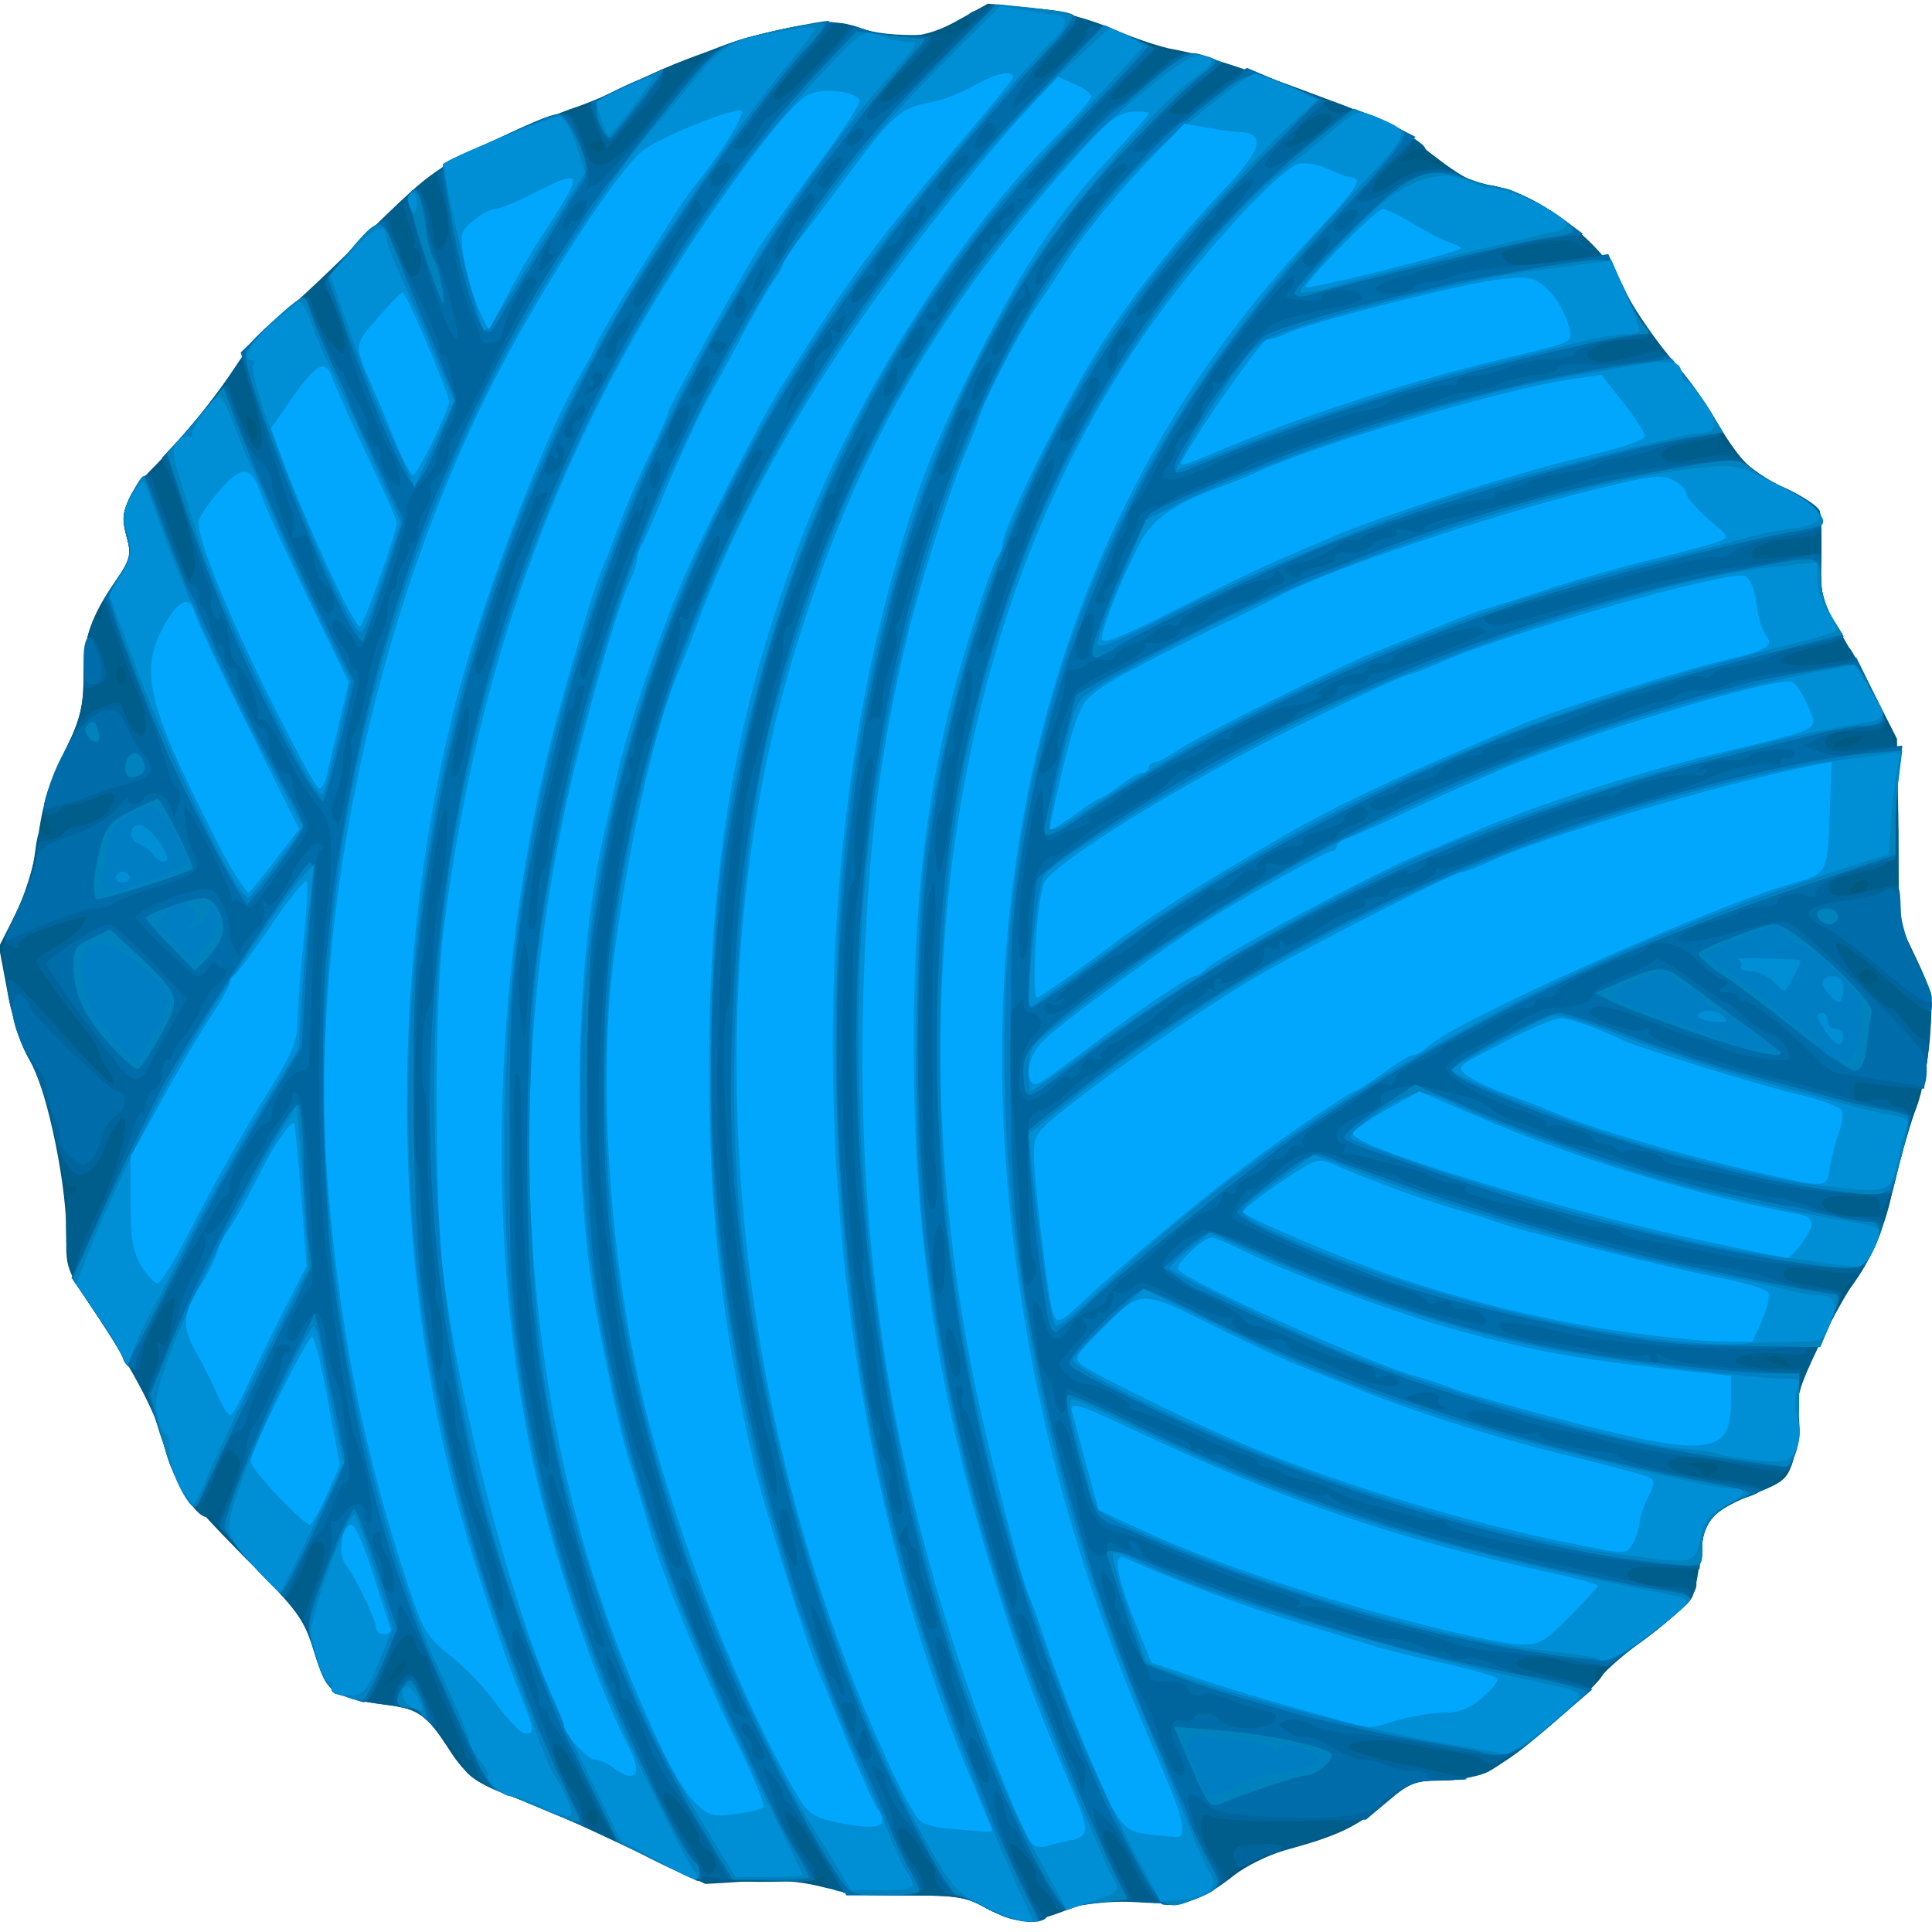 <!DOCTYPE svg PUBLIC "-//W3C//DTD SVG 20010904//EN" "http://www.w3.org/TR/2001/REC-SVG-20010904/DTD/svg10.dtd">
<svg version="1.0" xmlns="http://www.w3.org/2000/svg" width="370px" height="370px" viewBox="0 0 3700 3700" preserveAspectRatio="xMidYMid meet">
<g id="layer101" fill="#005980" stroke="none">
 <path d="M1890 3655 c-39 -22 -57 -25 -148 -25 -64 0 -128 -6 -166 -16 -43 -11 -86 -15 -143 -11 l-82 5 -154 -73 c-85 -40 -176 -81 -201 -89 -79 -27 -102 -43 -135 -94 -44 -68 -58 -79 -121 -87 -99 -13 -114 -24 -138 -102 -21 -64 -29 -76 -136 -183 -119 -121 -136 -145 -155 -224 -13 -51 -61 -142 -140 -259 -42 -62 -45 -73 -44 -125 3 -91 -35 -279 -68 -338 -17 -30 -35 -85 -45 -136 l-16 -85 31 -61 c18 -36 35 -90 41 -129 12 -87 20 -113 59 -194 25 -53 31 -79 31 -133 0 -74 13 -113 61 -183 30 -43 32 -49 21 -87 -12 -47 0 -79 51 -130 55 -55 123 -139 161 -198 19 -31 57 -73 83 -94 27 -21 102 -92 168 -158 112 -111 127 -122 223 -168 57 -26 131 -57 164 -69 34 -11 88 -34 122 -51 92 -47 233 -94 316 -108 64 -10 82 -9 119 4 69 25 123 21 187 -16 l56 -31 87 10 c56 6 110 20 156 40 39 17 90 34 115 38 91 15 409 134 455 171 89 71 109 83 150 89 91 14 218 112 254 196 13 29 51 86 85 128 34 42 77 101 95 131 47 78 67 97 133 127 32 14 60 33 63 42 3 10 4 51 3 92 -2 69 0 79 33 134 19 33 53 94 74 135 l38 75 2 176 2 176 33 69 c31 66 32 72 26 153 -4 46 -15 104 -25 130 -10 25 -29 89 -41 141 -24 98 -46 152 -85 205 -12 17 -41 70 -65 118 -34 72 -41 96 -36 125 3 21 -1 57 -8 82 -12 42 -17 47 -74 70 -86 35 -98 50 -106 121 -3 33 -10 69 -16 79 -6 11 -44 44 -85 75 -41 30 -81 64 -87 75 -21 33 -184 169 -222 185 -19 8 -59 15 -88 15 -48 0 -58 4 -108 45 -56 46 -89 61 -191 89 -31 9 -73 30 -95 47 -62 49 -92 58 -185 52 -70 -4 -93 -2 -139 16 -70 27 -94 26 -150 -4z"/>
 </g>
<g id="layer102" fill="#005e8c" stroke="none">
 <path d="M1890 3655 c-39 -22 -57 -25 -146 -25 -124 0 -164 -7 -165 -29 0 -9 -2 -11 -5 -6 -2 6 -51 9 -121 9 l-118 -2 -145 -70 c-80 -38 -167 -77 -193 -86 -73 -25 -105 -44 -112 -67 -4 -12 -25 -41 -47 -64 -36 -38 -48 -44 -97 -50 -99 -12 -115 -23 -139 -101 -19 -61 -31 -79 -107 -157 -47 -48 -85 -92 -85 -98 0 -6 -4 -8 -9 -5 -21 13 -71 -68 -90 -149 -12 -51 -62 -143 -134 -249 -22 -33 -42 -69 -43 -80 -1 -12 -3 -23 -4 -26 -6 -14 -4 -117 2 -114 4 2 10 0 13 -6 4 -6 1 -9 -5 -8 -7 2 -14 -4 -16 -12 -2 -8 -12 -53 -22 -100 -11 -47 -31 -106 -46 -131 -24 -42 -35 -86 -50 -188 -3 -25 3 -50 26 -94 17 -34 32 -83 35 -114 4 -33 9 -49 14 -41 4 7 11 9 15 5 4 -3 2 -13 -5 -21 -15 -18 -7 -52 36 -142 27 -58 33 -83 33 -137 0 -66 15 -121 31 -111 5 3 6 -1 4 -8 -3 -7 9 -36 26 -63 29 -46 31 -53 21 -90 -9 -33 -7 -45 9 -76 10 -21 28 -40 39 -44 11 -3 20 -11 20 -17 0 -5 21 -33 47 -62 25 -28 66 -81 90 -118 24 -37 65 -84 91 -104 26 -20 79 -69 117 -108 147 -149 180 -175 291 -226 59 -28 120 -52 135 -54 15 -1 34 -7 41 -12 13 -10 136 -67 173 -80 11 -4 26 -6 33 -5 6 1 12 -2 12 -8 0 -13 108 -47 192 -62 57 -9 75 -8 119 6 68 23 220 11 204 -16 -13 -19 39 -31 109 -24 78 7 120 19 211 61 33 15 71 26 85 25 25 -2 88 18 301 96 92 34 169 75 169 89 0 3 -3 3 -8 0 -4 -2 -16 2 -27 10 -19 14 -19 15 8 10 19 -3 43 3 71 19 23 13 60 26 81 30 96 17 219 114 259 205 13 30 49 84 80 120 68 79 109 146 100 163 -4 6 -4 9 0 5 4 -4 21 9 38 28 16 18 56 46 89 60 32 15 61 34 64 43 3 10 4 51 3 92 -2 62 2 81 23 119 13 25 27 47 30 50 13 12 77 149 72 154 -4 3 -1 6 6 6 7 0 9 5 6 10 -3 6 -3 10 2 10 4 0 8 78 9 173 l0 172 33 70 c32 68 33 73 26 155 -3 46 -12 91 -18 99 -7 8 -10 15 -8 15 2 1 -6 33 -17 71 -11 39 -26 95 -32 125 -15 65 -53 145 -76 158 -9 5 -15 12 -15 15 1 4 -20 50 -45 103 -38 79 -45 101 -40 132 12 78 -23 133 -104 161 -54 18 -80 48 -80 93 0 26 -5 41 -16 45 -12 4 -13 8 -3 14 24 14 -7 55 -83 111 -40 30 -81 57 -91 61 -10 4 -15 12 -12 17 7 11 -21 39 -110 115 -75 64 -121 85 -186 85 -48 0 -60 4 -95 34 -43 36 -96 63 -189 94 -86 29 -122 46 -122 57 -1 5 -20 20 -44 32 -38 19 -54 21 -117 16 -71 -6 -177 10 -188 29 -10 16 -70 7 -114 -17z m-747 -181 c-4 -10 -9 -12 -15 -6 -12 12 -1 35 12 27 5 -3 6 -13 3 -21z m-376 -269 c8 -8 13 -19 11 -24 -2 -5 -11 2 -21 15 -20 27 -14 32 10 9z m2523 -396 c0 -5 -17 -8 -37 -8 -24 1 -29 3 -15 6 12 2 22 8 22 13 0 5 7 7 15 4 8 -4 15 -10 15 -15z m130 -203 c-6 -9 -19 -12 -28 -8 -17 6 -14 7 37 21 2 1 -2 -5 -9 -13z m169 -743 c-8 -9 -16 -10 -22 -4 -13 13 0 31 19 24 11 -4 12 -8 3 -20z m-14 -162 c10 -17 -12 -21 -25 -6 -10 12 -10 15 3 15 9 0 18 -4 22 -9z m-15 -281 c12 -8 12 -10 -5 -10 -11 0 -27 5 -35 10 -12 8 -12 10 5 10 11 0 27 -5 35 -10z m-3320 -124 c0 -23 -16 -27 -17 -5 -1 10 2 19 8 19 5 0 9 -6 9 -14z m247 -487 c-15 -24 -20 -18 -11 16 4 18 9 23 14 14 5 -7 3 -20 -3 -30z m673 -529 c0 -5 -7 -10 -15 -10 -8 0 -15 5 -15 10 0 6 7 10 15 10 8 0 15 -4 15 -10z"/>
 </g>
<g id="layer103" fill="#00659c" stroke="none">
 <path d="M1890 3655 c-25 -14 -52 -25 -60 -25 -21 0 -40 -20 -40 -41 0 -10 -3 -19 -7 -21 -5 -1 -15 -16 -23 -32 -17 -32 -40 -46 -40 -23 0 8 11 31 25 51 41 61 36 67 -52 64 l-78 -3 -30 -50 c-44 -74 -73 -111 -80 -103 -7 7 29 83 45 93 5 3 10 14 10 23 0 15 -12 17 -122 12 -117 -5 -126 -7 -193 -41 -73 -38 -70 -34 -142 -171 -23 -44 -43 -62 -43 -39 0 19 21 66 34 76 7 6 15 24 19 41 l6 32 -67 -28 c-37 -16 -82 -34 -100 -41 -20 -7 -34 -20 -38 -35 -3 -13 -10 -24 -15 -24 -5 0 -9 -5 -9 -11 0 -11 -5 -24 -49 -121 -11 -26 -21 -52 -21 -58 0 -5 -4 -10 -9 -10 -5 0 -11 -9 -14 -20 -9 -37 -32 -21 -57 41 -14 34 -30 63 -36 66 -7 2 -27 -2 -46 -10 -30 -13 -37 -23 -56 -82 l-21 -67 23 -62 c14 -36 21 -69 16 -76 -11 -17 -26 -6 -34 26 -4 14 -14 37 -23 50 l-16 25 -24 -23 c-14 -13 -43 -45 -66 -71 l-40 -48 21 -52 c26 -61 27 -71 8 -86 -11 -9 -18 0 -36 49 -13 34 -28 59 -34 57 -16 -5 -51 -80 -75 -160 -19 -62 -20 -70 -6 -97 8 -16 12 -37 8 -46 -4 -12 -3 -15 5 -10 11 7 16 -5 25 -67 4 -23 2 -25 -10 -15 -18 15 -53 87 -53 109 0 35 -20 29 -40 -12 -12 -22 -37 -63 -57 -90 -41 -58 -41 -63 17 -185 39 -83 64 -184 41 -170 -6 4 -21 29 -32 57 -35 81 -78 59 -99 -52 -6 -30 -26 -85 -44 -124 -36 -73 -55 -162 -32 -147 7 4 38 36 70 72 82 93 119 130 124 126 2 -2 -4 -16 -13 -30 -9 -14 -16 -29 -16 -33 0 -4 -8 -19 -19 -33 -59 -74 -100 -130 -100 -139 0 -5 16 -18 37 -28 20 -11 43 -29 50 -40 14 -21 14 -21 -34 -7 -62 18 -94 35 -87 45 3 5 -2 6 -10 3 -21 -8 -21 -12 14 -86 16 -34 30 -75 30 -90 0 -20 5 -28 18 -28 10 0 24 -6 31 -12 6 -7 15 -13 19 -14 31 -3 64 -19 72 -34 18 -34 10 -38 -37 -18 -15 6 -33 10 -40 9 -6 -1 -14 3 -18 9 -3 5 -13 10 -21 10 -19 0 -11 -34 30 -122 26 -56 37 -69 69 -82 35 -14 39 -13 43 2 9 29 20 46 32 50 16 5 15 -42 -2 -76 -7 -15 -25 -62 -40 -105 l-28 -78 28 -42 c25 -37 26 -45 16 -81 -9 -34 -7 -46 9 -78 11 -21 24 -38 29 -38 6 0 10 2 10 3 0 3 45 130 66 187 5 13 7 13 14 -1 11 -19 -10 -108 -40 -177 l-20 -45 38 -41 c20 -22 49 -57 64 -76 16 -19 28 -28 28 -20 0 21 42 120 51 120 16 0 13 -38 -8 -104 -20 -62 -21 -72 -8 -92 17 -26 98 -94 112 -94 6 0 13 13 16 29 3 16 17 42 31 57 24 27 25 28 26 8 0 -27 -27 -106 -40 -114 -11 -7 101 -130 118 -130 7 0 12 8 12 18 0 10 3 22 8 26 4 4 7 11 7 14 2 19 17 52 25 52 16 0 23 -42 9 -51 -8 -5 -11 -9 -7 -9 4 0 1 -18 -8 -40 -13 -32 -14 -43 -4 -55 7 -8 15 -15 19 -15 10 0 31 63 31 94 0 38 24 29 28 -11 2 -16 -3 -48 -11 -71 -18 -50 -20 -48 98 -103 137 -63 143 -64 160 -26 7 18 16 40 19 50 15 48 54 25 139 -83 80 -100 98 -117 152 -133 57 -18 175 -40 181 -34 2 2 -23 33 -56 68 -60 65 -69 79 -48 79 11 0 125 -116 131 -134 2 -5 17 -4 37 2 18 7 52 12 75 12 23 0 44 3 48 6 3 3 -15 25 -39 47 -53 48 -72 76 -49 73 8 -1 32 -20 53 -42 22 -21 65 -63 96 -92 l57 -54 72 7 c104 10 106 13 53 72 -47 52 -53 63 -36 63 16 0 90 -71 90 -86 0 -8 8 -14 19 -14 18 0 111 37 111 45 0 2 -21 24 -47 49 -66 63 -29 63 44 0 48 -41 57 -45 88 -40 19 4 36 10 39 15 3 4 -17 25 -45 46 -27 22 -49 43 -49 47 0 10 37 10 42 0 2 -4 26 -24 54 -45 l52 -37 73 31 c41 17 78 38 82 45 5 9 17 12 32 8 14 -3 41 2 67 14 77 36 77 36 24 85 -52 48 -49 75 4 37 39 -28 94 -35 123 -16 12 8 40 18 62 22 22 4 56 15 75 25 41 20 108 69 96 69 -5 0 -2 8 5 18 11 14 11 15 -1 5 -17 -16 -44 -16 -110 -2 -44 9 -49 13 -38 26 9 11 23 14 58 9 25 -4 66 -9 93 -13 l47 -6 30 66 c16 36 34 68 40 72 21 13 9 25 -24 25 -63 0 -115 32 -68 42 16 4 48 -2 99 -17 18 -6 30 0 54 26 39 42 89 121 83 131 -2 4 -24 10 -48 13 -56 9 -77 21 -56 35 8 5 21 8 28 5 7 -2 33 -7 58 -11 39 -5 50 -3 72 18 15 13 46 33 69 43 23 10 50 26 59 36 19 21 15 53 -6 56 -8 1 -36 4 -62 8 -29 4 -49 12 -52 22 -6 14 2 15 62 10 l69 -7 0 44 c0 28 8 57 22 80 13 20 22 38 20 40 -2 2 -30 9 -62 17 -32 8 -58 19 -57 24 0 11 58 12 110 2 l35 -8 32 65 c35 71 33 76 -32 76 -46 0 -65 9 -58 27 5 12 18 14 76 8 l70 -7 -6 53 c-4 30 -7 79 -7 110 0 62 -7 68 -87 84 -37 7 -50 22 -35 37 6 6 28 5 66 -5 31 -7 58 -12 61 -9 3 3 5 23 5 44 0 23 12 63 30 98 17 33 30 69 30 81 0 20 -1 21 -24 6 -13 -9 -37 -28 -53 -43 -51 -47 -100 -84 -106 -78 -12 12 80 124 103 124 5 0 18 14 30 30 12 17 27 30 34 30 8 0 10 14 6 48 l-5 47 -50 -3 c-27 -2 -58 -6 -67 -8 -13 -4 -18 0 -18 17 0 19 4 21 35 16 19 -3 35 -2 35 4 0 5 6 9 14 9 26 0 27 17 7 94 -22 83 -40 125 -41 94 0 -15 -9 -18 -55 -18 -40 0 -55 4 -55 14 0 16 30 26 83 26 35 0 38 2 31 23 -12 39 -35 78 -49 84 -8 3 -41 1 -72 -5 -42 -7 -60 -7 -65 1 -10 16 8 25 65 32 26 4 47 10 45 14 -2 3 -11 27 -22 54 -10 26 -25 47 -32 47 -8 0 -14 4 -14 9 0 5 -20 6 -44 4 -52 -6 -103 4 -90 17 5 5 34 10 65 11 l56 2 -2 71 c-1 39 -6 84 -10 99 -7 27 -9 28 -54 22 -25 -4 -62 -11 -81 -16 -46 -12 -97 -11 -105 1 -8 14 29 27 101 35 81 10 94 19 47 33 -53 16 -81 48 -85 97 l-3 40 -66 -3 c-51 -3 -67 -1 -72 11 -6 15 35 27 96 27 46 0 30 28 -53 92 -80 61 -103 67 -174 47 -39 -11 -91 -5 -82 10 3 4 31 13 63 20 32 7 64 16 70 20 8 4 -14 29 -63 71 -73 63 -122 89 -134 71 -3 -5 -25 -11 -49 -15 -24 -3 -69 -11 -100 -17 -58 -12 -122 -5 -105 11 5 5 45 16 89 26 164 35 156 32 89 33 -55 1 -65 5 -104 39 l-44 37 -130 3 c-71 1 -142 -2 -158 -7 -26 -9 -28 -8 -28 17 0 15 11 44 25 64 23 33 23 37 7 50 -28 24 -80 41 -105 34 -17 -4 -33 -24 -56 -70 -17 -35 -38 -67 -47 -70 -19 -7 -13 16 22 87 l24 47 -38 0 c-22 0 -54 5 -72 12 -27 9 -35 9 -38 -2 -3 -7 -13 -21 -24 -32 -10 -10 -16 -22 -14 -27 7 -10 -41 -67 -49 -59 -3 3 3 22 15 42 11 20 20 43 20 50 0 7 7 19 15 26 8 7 12 16 9 21 -10 16 -58 8 -104 -16z m-520 -85 c0 -10 -7 -23 -16 -28 -9 -5 -15 -13 -14 -18 2 -13 -42 -83 -57 -88 -22 -9 -14 17 20 70 19 28 36 58 40 67 9 23 27 21 27 -3z m1180 -3340 c0 -16 -14 -17 -41 -2 -16 10 -29 23 -29 30 0 6 -5 12 -11 12 -5 0 -7 4 -4 10 6 10 85 -36 85 -50z"/>
 <path d="M2366 3564 c-9 -25 -1 -31 49 -32 29 -2 44 2 40 8 -3 5 -13 10 -21 10 -8 0 -25 7 -38 15 -21 14 -24 14 -30 -1z"/>
 <path d="M815 3290 c-10 -11 -28 -20 -41 -20 -18 0 -22 -5 -19 -22 3 -12 11 -28 19 -36 12 -12 18 -7 40 38 29 58 29 71 1 40z"/>
 <path d="M162 1268 c4 -62 17 -65 34 -8 11 36 10 41 -6 50 -29 16 -31 13 -28 -42z"/>
 <path d="M1145 248 c-8 -21 -15 -41 -15 -45 1 -4 32 -22 70 -40 93 -42 93 -21 -1 80 l-38 42 -16 -37z"/>
 </g>
<g id="layer104" fill="#006dab" stroke="none">
 <path d="M1892 3656 c-23 -13 -51 -26 -61 -29 -10 -2 -31 -30 -47 -61 -16 -32 -36 -66 -45 -75 -22 -23 -50 -77 -43 -83 2 -3 -2 -11 -11 -18 -20 -17 -19 -7 5 42 11 23 20 51 20 62 0 12 11 39 23 61 44 77 45 75 -38 75 l-74 0 -53 -90 c-29 -49 -56 -90 -60 -90 -4 0 -8 -6 -8 -13 0 -8 -10 -25 -22 -38 -18 -20 -20 -21 -14 -4 5 11 14 40 22 65 7 25 27 65 44 90 16 25 30 47 30 50 0 3 -37 4 -82 2 l-83 -4 -40 -71 c-22 -39 -49 -82 -60 -96 -29 -37 -43 -64 -66 -126 -11 -31 -25 -53 -30 -50 -5 4 -9 -4 -9 -17 -1 -13 -7 -34 -15 -48 l-14 -25 1 28 c2 15 6 27 10 27 4 0 8 7 8 16 0 8 11 39 24 67 14 29 32 73 41 98 9 25 36 79 60 119 24 41 42 76 39 79 -2 3 -40 -13 -84 -34 l-80 -39 -51 -101 c-28 -55 -57 -107 -65 -116 -8 -8 -14 -21 -14 -27 0 -7 -5 -12 -10 -12 -6 0 -10 -6 -8 -12 3 -18 -35 -138 -44 -138 -11 0 -10 44 2 56 5 5 24 54 43 109 19 55 45 125 60 156 l26 57 -72 -30 c-40 -17 -82 -34 -94 -39 -21 -8 -58 -76 -104 -193 -11 -26 -35 -77 -53 -112 -33 -62 -34 -63 -34 -28 0 36 -50 164 -65 164 -4 0 -22 -6 -40 -14 -27 -11 -36 -23 -50 -66 -22 -69 -22 -85 9 -160 17 -42 23 -72 19 -89 -4 -14 -3 -23 1 -19 4 5 13 -1 21 -12 19 -27 43 -26 43 2 0 14 3 19 10 12 9 -9 -10 -114 -29 -159 -12 -27 -40 -204 -56 -355 -17 -146 -18 -486 -3 -615 19 -165 17 -207 -15 -244 -15 -18 -37 -52 -48 -75 -35 -71 -49 -91 -60 -88 -6 1 -8 -1 -5 -6 8 -13 -20 -84 -38 -97 -9 -7 -16 -25 -16 -41 0 -26 -19 -72 -20 -49 0 6 -5 2 -11 -8 -5 -9 -7 -21 -4 -27 3 -5 1 -17 -4 -27 -5 -10 -26 -71 -45 -135 l-37 -118 56 -65 56 -66 14 34 c7 18 17 45 20 59 4 14 18 36 31 49 13 12 24 30 24 38 0 28 39 128 92 238 6 12 15 20 20 17 13 -8 9 -44 -6 -50 -8 -3 -18 -20 -21 -37 -12 -60 -15 -66 -32 -60 -12 5 -15 2 -11 -14 3 -11 2 -27 -3 -35 -4 -8 -28 -79 -53 -159 l-45 -144 55 -53 c31 -28 59 -52 63 -52 4 0 20 31 37 70 16 38 32 70 37 70 4 0 7 5 7 10 0 6 11 28 24 49 14 21 22 41 20 44 -9 8 6 48 15 42 5 -2 9 6 9 20 0 22 22 55 36 55 9 0 -5 -52 -17 -68 -14 -18 -77 -174 -77 -192 0 -8 -11 -41 -24 -73 l-24 -57 40 -50 c42 -53 78 -80 78 -59 0 7 23 60 52 118 29 58 51 112 50 119 -2 6 1 12 6 12 5 0 9 6 10 13 0 6 5 29 11 50 8 33 6 46 -14 85 -13 26 -22 49 -19 53 2 4 -10 23 -28 42 -18 19 -32 43 -30 53 5 36 -67 255 -86 262 -7 2 -12 -1 -12 -6 0 -5 -8 -19 -19 -31 -15 -17 -20 -18 -24 -7 -3 8 3 24 14 37 10 12 19 28 19 35 0 7 5 14 12 16 9 3 7 22 -6 74 -10 38 -19 87 -20 109 -1 22 -8 50 -15 63 -8 15 -9 28 -2 39 8 16 10 15 15 -7 18 -84 24 -125 19 -133 -2 -4 0 -13 5 -20 6 -7 17 -50 26 -96 8 -46 20 -89 26 -95 5 -7 11 -29 12 -49 2 -20 6 -37 11 -37 4 0 7 -8 7 -18 0 -10 7 -27 15 -38 8 -12 11 -24 8 -28 -3 -3 -1 -6 5 -6 7 0 12 -10 12 -23 0 -12 7 -33 16 -45 8 -12 12 -27 9 -33 -4 -6 2 -19 14 -30 12 -11 21 -30 21 -44 0 -13 3 -25 8 -27 4 -1 36 -61 72 -133 35 -71 71 -138 79 -148 15 -18 10 -34 -8 -23 -12 8 -51 92 -51 110 0 7 -9 12 -20 13 -11 1 -20 -3 -20 -9 0 -7 -9 -30 -19 -52 -11 -23 -26 -84 -35 -136 -8 -52 -17 -105 -20 -118 -5 -21 4 -28 92 -69 153 -72 146 -72 172 -3 12 33 19 69 16 82 -3 13 -3 17 0 10 3 -6 9 -10 13 -7 5 2 41 -37 82 -87 125 -154 147 -176 197 -192 38 -12 151 -36 170 -36 2 0 -15 24 -40 53 -42 50 -126 159 -141 184 -4 7 -1 10 10 9 10 -1 25 -17 34 -34 9 -17 18 -29 21 -27 4 5 125 -123 153 -161 8 -12 16 -13 38 -5 16 6 49 11 75 11 l46 0 -35 38 c-51 53 -89 102 -89 113 0 25 35 -1 135 -102 l110 -110 65 6 c110 11 109 10 52 69 -41 42 -82 104 -82 123 0 6 58 -47 121 -109 27 -27 50 -48 52 -48 3 0 26 9 52 21 l47 21 -54 52 c-29 29 -58 59 -64 67 -6 8 -20 21 -30 30 -46 40 -104 111 -98 120 6 10 45 -27 126 -118 20 -23 38 -39 40 -37 3 2 33 -21 68 -51 67 -58 74 -61 116 -45 l26 10 -43 34 c-40 31 -129 121 -129 132 0 8 28 4 32 -4 2 -5 45 -41 96 -80 l93 -70 74 31 74 30 -61 57 c-39 35 -59 61 -54 68 8 13 45 -11 119 -75 20 -18 43 -33 50 -33 7 0 37 12 66 26 l52 26 -55 55 c-31 29 -56 58 -56 63 0 14 36 3 69 -20 38 -29 102 -41 126 -24 9 7 36 16 58 19 47 8 95 31 145 68 l34 25 -49 7 c-58 8 -94 17 -193 44 -126 34 -158 46 -156 56 1 13 70 8 74 -5 2 -5 15 -10 28 -10 14 0 35 -5 46 -11 12 -7 67 -15 122 -20 56 -4 118 -11 138 -15 l38 -7 26 59 c15 33 33 67 41 76 14 15 11 17 -24 23 -61 9 -114 25 -109 33 2 4 -18 8 -44 9 -27 1 -65 9 -86 18 -20 8 -49 15 -65 15 -16 0 -29 5 -29 12 0 6 -3 9 -6 6 -7 -8 -117 21 -124 32 -3 5 -21 12 -40 15 -51 9 -237 73 -290 101 -56 28 -87 37 -100 29 -6 -4 -5 -12 5 -21 8 -9 15 -24 15 -34 0 -10 11 -25 25 -34 14 -9 25 -25 25 -35 0 -10 7 -24 15 -31 8 -7 12 -17 8 -23 -3 -6 -1 -7 5 -3 7 4 17 -4 24 -21 12 -24 33 -48 82 -90 8 -7 53 -20 100 -29 73 -15 83 -19 70 -31 -15 -15 -74 -9 -74 7 0 8 -13 8 -64 1 -5 0 -3 -8 4 -16 6 -8 10 -20 8 -26 -4 -13 -141 154 -167 204 -10 18 -33 57 -52 87 -20 30 -44 73 -54 95 -10 22 -24 44 -31 48 -8 4 -14 18 -14 30 0 13 -5 28 -12 35 -6 6 -13 21 -15 32 -2 12 -12 38 -22 59 -16 31 -17 38 -5 38 8 0 13 -6 10 -13 -3 -7 2 -18 10 -24 8 -7 14 -20 14 -29 0 -9 9 -31 20 -49 11 -18 20 -39 20 -46 0 -12 23 -28 40 -27 3 0 14 -6 25 -13 11 -7 47 -23 80 -35 33 -12 65 -26 70 -31 12 -10 305 -110 305 -104 0 2 21 -6 46 -16 25 -11 57 -20 71 -20 14 0 39 -7 56 -15 18 -8 50 -15 72 -17 22 -2 39 -7 38 -13 -1 -6 20 -9 51 -7 29 2 77 -1 107 -7 l54 -10 30 36 c17 20 40 53 53 74 l22 38 -57 11 c-32 6 -66 15 -75 20 -9 5 -36 12 -59 15 -23 3 -48 10 -54 15 -7 6 -32 12 -56 14 -25 3 -58 12 -74 20 -17 9 -38 16 -48 16 -10 0 -16 3 -14 8 3 4 -9 8 -27 9 -35 1 -213 58 -231 73 -7 5 -15 7 -18 4 -3 -4 -18 3 -32 15 -15 11 -42 23 -61 27 -36 7 -44 18 -19 28 8 3 15 2 15 -3 0 -5 16 -12 35 -15 19 -4 34 -12 32 -19 -1 -8 8 -11 26 -9 15 2 35 -4 43 -13 8 -8 24 -15 35 -15 11 0 17 -4 14 -10 -4 -6 6 -7 27 -3 19 3 30 2 25 -3 -5 -5 15 -14 45 -20 62 -14 230 -60 273 -76 17 -6 88 -17 158 -26 124 -14 129 -14 150 5 12 11 37 26 55 33 46 18 82 48 82 68 0 14 -16 20 -77 30 -42 6 -84 19 -94 28 -10 9 -24 14 -32 11 -16 -6 -210 43 -430 109 -30 9 -7 26 26 19 18 -3 75 -19 127 -34 131 -40 265 -71 330 -77 30 -3 73 -10 95 -15 22 -4 43 -9 46 -9 3 0 6 20 6 44 0 27 8 56 22 79 l22 36 -38 10 c-21 6 -44 11 -51 11 -7 0 -29 7 -50 17 -20 9 -52 17 -71 19 -19 2 -38 8 -42 15 -3 6 -12 9 -18 5 -6 -4 -25 -1 -43 7 -18 8 -55 20 -83 27 -27 7 -73 23 -101 36 -28 13 -57 24 -65 24 -8 0 -26 6 -41 14 -15 8 -40 17 -57 21 -17 4 -31 10 -31 14 0 4 -6 8 -14 8 -23 0 -76 25 -71 33 3 4 -13 10 -35 14 -22 3 -40 10 -40 15 0 5 -14 12 -31 16 -16 4 -28 12 -26 18 5 14 36 10 57 -8 8 -7 61 -29 118 -50 56 -20 102 -40 102 -44 0 -4 8 -7 18 -8 20 -1 76 -20 115 -39 16 -8 34 -14 40 -14 7 0 24 -7 39 -14 16 -8 42 -17 59 -20 16 -2 36 -9 42 -15 7 -5 26 -9 43 -9 16 1 40 -4 52 -11 13 -7 55 -16 95 -21 40 -5 90 -12 113 -16 l40 -6 27 52 c15 28 27 55 27 60 0 4 -24 11 -52 14 -29 4 -64 13 -78 21 l-25 13 29 12 c16 6 41 9 55 6 14 -3 44 -8 65 -11 l39 -5 -7 52 c-3 29 -6 78 -6 109 l0 55 -52 13 c-62 16 -109 41 -101 54 3 5 -4 6 -16 2 -23 -7 -64 2 -57 13 2 4 -12 8 -31 9 -19 1 -40 6 -46 11 -7 5 -28 13 -47 17 -19 4 -43 13 -53 20 -36 25 10 25 95 0 45 -14 91 -22 102 -19 12 4 76 61 144 127 107 106 122 125 122 154 0 18 -3 33 -7 33 -5 0 -37 -5 -73 -11 -36 -6 -75 -12 -86 -13 -12 -1 -33 -14 -45 -29 -40 -44 -132 -117 -141 -111 -4 3 -8 0 -8 -5 0 -6 -10 -11 -22 -11 -18 0 -20 -2 -8 -10 12 -7 11 -10 -5 -16 -11 -4 -32 -21 -47 -37 -27 -31 -82 -42 -96 -20 -4 5 -20 13 -37 17 -42 10 -135 56 -135 67 0 5 -9 9 -20 9 -11 0 -20 5 -20 10 0 6 -9 10 -20 10 -10 0 -41 13 -68 29 -27 16 -59 32 -70 36 -12 3 -22 10 -22 14 0 4 -20 15 -45 25 -25 11 -45 26 -45 34 0 8 -6 12 -15 8 -8 -3 -20 0 -27 7 -7 7 -38 28 -68 47 -58 37 -72 49 -64 62 3 4 -1 5 -9 2 -8 -3 -17 2 -20 10 -4 9 -13 16 -21 16 -8 0 -16 4 -18 8 -1 5 -16 16 -33 24 -16 8 -29 19 -28 26 2 6 -4 9 -12 6 -9 -4 -15 0 -15 9 0 13 -21 28 -41 31 -4 1 -34 26 -67 56 -33 30 -62 55 -64 55 -10 2 -48 41 -48 51 0 7 -13 17 -29 22 -16 6 -34 19 -40 30 -20 37 -40 34 -51 -8 -15 -56 -28 -50 -19 8 4 26 8 55 8 64 1 9 7 23 14 30 6 7 13 24 15 38 4 36 22 50 22 17 0 -15 2 -27 4 -27 2 0 46 20 98 44 51 24 103 47 116 51 12 3 22 11 22 16 0 6 4 8 9 4 5 -3 13 0 16 6 4 5 13 8 21 5 7 -3 21 2 30 12 25 24 184 79 184 64 0 -4 4 -2 8 4 10 15 123 53 262 88 36 9 83 21 105 27 22 6 60 14 85 19 25 5 72 16 105 24 33 8 77 18 98 21 23 4 37 11 34 18 -2 7 -38 38 -81 71 l-78 58 -57 -11 c-31 -6 -92 -13 -136 -17 -44 -3 -91 -12 -105 -18 -14 -7 -52 -18 -85 -25 -33 -7 -85 -21 -117 -31 -31 -10 -67 -16 -80 -13 -15 3 -19 2 -10 -4 8 -6 -8 -15 -50 -27 -60 -17 -132 -45 -228 -88 -24 -11 -56 -21 -69 -23 -30 -3 -57 -38 -67 -85 -4 -19 -8 -37 -9 -40 -1 -3 -7 -24 -14 -47 -6 -24 -16 -43 -21 -43 -14 0 -13 9 9 73 11 31 22 69 24 84 2 16 7 35 10 43 3 8 7 24 9 35 4 24 38 34 38 10 0 -12 4 -14 19 -5 25 13 34 13 25 -1 -4 -7 -2 -10 5 -8 7 3 13 9 13 14 1 15 28 31 73 44 22 7 60 21 85 31 25 10 86 31 135 45 50 15 108 33 130 41 22 8 49 13 60 13 11 -1 37 6 58 15 20 9 37 13 37 10 0 -4 7 -1 15 6 8 6 22 9 33 6 10 -3 37 3 60 14 22 11 51 20 64 20 13 0 44 6 71 13 l47 12 -76 65 c-87 74 -81 73 -244 40 -54 -11 -118 -20 -143 -20 -25 0 -58 -8 -75 -17 -18 -10 -36 -14 -48 -9 -19 7 -19 8 1 22 11 8 26 13 35 11 8 -2 32 7 52 20 21 13 46 23 57 23 11 0 32 5 48 11 15 7 38 11 50 11 12 -1 25 3 28 8 3 6 0 10 -8 10 -20 0 -75 29 -84 44 -14 22 -84 31 -200 26 -99 -5 -115 -8 -137 -29 -13 -12 -27 -18 -30 -13 -7 12 18 84 45 129 16 25 18 37 10 47 -15 18 -86 40 -105 33 -8 -3 -31 -37 -50 -74 -19 -37 -45 -79 -59 -91 l-25 -24 7 34 c4 18 20 56 34 85 15 29 27 54 27 56 0 3 -21 7 -47 10 -27 3 -57 7 -67 9 -14 2 -25 -10 -44 -47 -14 -27 -28 -52 -32 -55 -4 -3 -10 -15 -14 -27 -4 -13 -11 -23 -16 -23 -5 0 -12 -16 -16 -35 -3 -19 -11 -35 -16 -35 -18 0 10 98 50 177 18 34 32 65 32 68 0 13 -59 2 -98 -19z m181 -285 c-10 -7 -33 -52 -37 -71 -2 -8 -10 -31 -19 -50 -8 -19 -13 -38 -11 -42 3 -5 1 -8 -5 -8 -5 0 -15 -25 -21 -55 -8 -36 -16 -55 -26 -55 -12 0 -12 4 -4 20 6 11 8 20 5 20 -3 0 0 12 8 28 19 35 30 63 58 142 12 36 26 67 29 70 4 3 11 19 15 35 l9 30 4 -29 c2 -16 0 -32 -5 -35z m-192 -12 c-13 -31 -21 -40 -25 -28 -9 21 22 95 35 82 6 -6 3 -25 -10 -54z m389 31 c0 -6 -7 -25 -16 -41 -17 -34 -12 -62 10 -53 8 3 17 1 21 -5 9 -16 34 -14 51 4 19 19 88 20 103 1 10 -12 6 -15 -21 -21 -18 -4 -48 -13 -66 -21 -18 -9 -41 -13 -51 -9 -12 3 -21 0 -25 -10 -3 -10 -18 -15 -42 -15 -21 0 -35 -3 -32 -6 4 -3 -5 -22 -18 -41 -13 -20 -24 -42 -24 -49 0 -8 -5 -14 -11 -14 -5 0 -8 -4 -4 -9 3 -5 1 -12 -4 -16 -6 -3 -8 -12 -5 -20 3 -8 -1 -24 -10 -37 -15 -22 -16 -22 -16 -2 0 24 66 215 77 223 5 3 17 31 27 61 10 30 23 63 28 73 10 19 28 23 28 7z m-817 -55 c-9 -19 -20 -35 -25 -35 -11 0 -10 18 2 25 6 3 10 15 10 26 0 10 7 19 15 19 13 0 12 -5 -2 -35z m216 23 c0 -7 -4 -22 -8 -33 -8 -19 -8 -19 -15 2 -8 24 -1 43 15 43 5 0 9 -6 8 -12z m-29 -68 c0 -20 -5 -30 -15 -30 -18 0 -18 1 -5 34 13 34 20 33 20 -4z m196 -39 c-9 -16 -16 -43 -16 -59 0 -15 -7 -37 -16 -48 -14 -18 -15 -16 -9 21 3 22 12 56 19 75 8 19 18 44 22 55 6 17 8 18 11 3 2 -9 -3 -30 -11 -47z m-428 -8 c-11 -27 -30 -70 -43 -98 -12 -27 -28 -67 -34 -87 -7 -21 -17 -38 -23 -38 -6 0 -8 6 -5 13 2 6 12 38 21 70 9 31 21 57 26 57 6 0 10 11 10 23 0 13 9 34 20 47 11 13 20 29 20 36 0 7 6 15 13 17 6 3 13 6 14 6 1 1 -7 -20 -19 -46z m189 -73 c-13 -36 -28 -74 -35 -85 -11 -18 -12 -17 -6 10 11 59 28 115 36 115 3 0 10 10 14 23 4 12 9 18 11 12 1 -5 -7 -39 -20 -75z m-451 -53 c-8 -19 -20 -61 -26 -94 -7 -32 -17 -67 -23 -78 -6 -11 -10 -23 -9 -27 1 -4 -3 -20 -10 -35 -6 -15 -12 -34 -14 -41 -5 -25 -14 -26 -14 -1 0 21 30 129 47 169 3 8 7 20 8 25 4 26 19 71 28 83 5 6 6 12 3 12 -4 0 -1 6 6 14 19 21 21 12 4 -27z m647 -19 c-3 -13 -11 -37 -19 -55 -8 -17 -14 -40 -14 -51 0 -12 -4 -24 -10 -27 -5 -3 -10 -16 -10 -28 -1 -21 -1 -21 -12 -3 -8 15 -8 21 0 24 7 2 12 17 12 32 0 16 4 31 9 34 5 3 12 26 15 51 5 28 12 45 21 45 8 0 11 -8 8 -22z m-843 -104 c-12 -44 -29 -91 -36 -106 -8 -15 -16 -46 -19 -69 -3 -23 -9 -49 -14 -58 -5 -9 -9 -29 -9 -46 0 -16 -5 -41 -11 -55 -10 -25 -10 -24 -10 7 -1 47 16 125 54 238 18 55 36 120 40 143 5 29 10 41 17 34 6 -6 2 -37 -12 -88z m998 64 c1 -13 -9 -57 -23 -98 -13 -41 -34 -115 -46 -165 -12 -49 -26 -93 -32 -96 -5 -4 -7 -14 -4 -23 3 -8 1 -18 -5 -22 -12 -8 -8 29 17 126 9 36 20 81 25 100 24 96 55 200 60 200 3 0 7 -10 8 -22z m-1195 -40 c-3 -18 -10 -37 -14 -42 -5 -6 -9 -19 -9 -30 0 -15 -3 -17 -11 -9 -8 8 -7 20 5 43 8 18 13 36 10 41 -6 11 4 29 16 29 5 0 7 -15 3 -32z m547 -47 c-6 -12 -20 -52 -30 -89 -10 -37 -30 -105 -44 -152 -23 -77 -42 -177 -51 -255 -2 -16 -8 -68 -15 -114 -29 -214 -12 -527 45 -811 15 -74 31 -136 36 -138 5 -2 9 -10 9 -18 0 -8 13 -52 30 -99 16 -47 26 -93 23 -102 -4 -11 -3 -14 5 -9 7 4 12 1 12 -8 0 -9 3 -16 8 -16 10 0 55 -117 50 -132 -12 -35 -157 325 -162 400 0 12 -4 22 -9 22 -4 0 -5 11 -1 25 3 14 2 25 -4 25 -14 0 -47 178 -71 385 -9 84 -6 362 5 405 3 14 8 54 9 90 6 106 55 361 80 415 8 16 21 60 30 98 19 84 35 121 48 108 5 -5 4 -17 -3 -30z m224 -3 c-11 -67 -15 -78 -25 -78 -12 0 -4 62 12 92 15 27 19 22 13 -14z m203 -90 c-3 -13 -9 -48 -13 -78 -4 -30 -10 -59 -14 -65 -4 -5 -11 -37 -15 -70 -4 -33 -9 -76 -11 -95 -2 -19 -9 -59 -15 -88 -6 -29 -9 -59 -6 -66 3 -6 -1 -49 -8 -94 -16 -95 -18 -528 -3 -607 5 -27 13 -93 18 -147 5 -53 11 -100 12 -105 2 -4 -1 -9 -7 -11 -12 -3 -36 173 -28 206 3 12 0 28 -6 35 -17 22 -25 373 -11 547 14 188 15 196 23 240 3 19 9 64 12 100 8 93 16 140 25 145 5 3 6 14 3 25 -3 11 2 31 11 45 9 14 14 30 11 36 -9 14 5 69 17 69 6 0 8 -10 5 -22z m-253 -110 c-19 -74 -33 -148 -38 -203 -2 -22 -6 -51 -10 -65 -3 -14 -8 -47 -11 -75 -3 -27 -10 -86 -15 -130 -13 -96 -18 -365 -7 -365 4 0 7 -35 7 -77 0 -43 5 -116 11 -163 7 -47 13 -105 14 -130 2 -25 10 -65 18 -90 8 -25 21 -72 27 -105 6 -33 16 -68 21 -77 5 -10 9 -34 9 -53 0 -19 4 -35 9 -35 5 0 12 -14 16 -31 4 -17 13 -42 20 -56 8 -14 19 -46 27 -69 7 -24 16 -44 20 -44 4 0 8 -7 8 -15 0 -9 14 -45 30 -80 39 -83 39 -106 0 -36 -17 30 -30 60 -30 68 0 8 -4 12 -9 9 -5 -3 -12 10 -15 29 -4 19 -13 47 -21 62 -8 15 -15 33 -15 40 0 6 -6 24 -14 40 -31 63 -80 233 -101 348 -52 281 -66 648 -36 920 22 197 92 533 99 473 2 -15 -4 -56 -14 -90z m-426 -10 c-5 -29 -11 -62 -12 -73 -2 -11 -4 -20 -5 -20 -1 0 -4 -20 -6 -45 -2 -25 -9 -92 -15 -150 -5 -58 -10 -176 -10 -263 -1 -106 -4 -156 -11 -151 -12 7 -3 463 10 534 5 25 14 74 20 110 16 94 20 110 30 110 4 0 4 -24 -1 -52z m792 -142 c0 -30 -18 -81 -26 -73 -9 8 7 97 17 97 5 0 9 -11 9 -24z m-999 -108 c-6 -17 -9 -33 -7 -37 3 -4 0 -40 -5 -81 -5 -41 -10 -124 -10 -184 0 -60 -3 -114 -7 -120 -9 -16 -2 -150 9 -157 5 -3 9 -30 8 -60 -2 -50 7 -136 18 -184 10 -41 14 -150 5 -135 -12 19 -33 155 -37 232 -2 32 -6 62 -9 67 -9 15 -18 371 -9 371 4 0 9 57 11 127 1 69 6 131 10 137 5 6 9 37 10 70 2 32 6 64 10 70 12 18 14 -83 3 -116z m969 -92 c0 -36 -4 -67 -9 -70 -10 -7 -19 65 -13 106 8 52 22 28 22 -36z m173 25 c2 -11 1 -23 -4 -28 -8 -8 -14 -219 -8 -265 1 -9 12 -19 24 -22 11 -3 34 -19 51 -35 16 -17 34 -31 40 -31 5 0 27 -16 48 -35 21 -19 45 -35 53 -35 7 0 16 -7 19 -15 4 -8 10 -13 15 -10 4 3 13 -3 18 -13 6 -11 24 -25 41 -32 16 -7 30 -17 30 -22 0 -5 5 -6 12 -2 6 4 8 3 4 -4 -3 -6 -2 -13 4 -17 5 -3 10 -1 10 5 0 6 17 2 40 -11 36 -21 44 -30 41 -51 0 -4 6 -5 14 -2 9 4 15 0 15 -7 0 -11 2 -11 8 -2 6 9 21 3 56 -22 26 -18 61 -37 77 -40 16 -4 27 -11 23 -16 -4 -8 17 -14 39 -10 4 0 7 -4 7 -9 0 -6 9 -10 20 -10 25 0 70 -21 70 -32 0 -5 4 -7 9 -4 5 4 54 -12 108 -35 147 -62 147 -62 163 -65 41 -7 234 -66 245 -74 19 -13 104 -32 120 -27 8 4 15 2 15 -3 0 -6 5 -9 11 -8 6 2 13 -2 16 -9 5 -13 -77 -8 -86 5 -3 5 -23 8 -43 8 -21 0 -44 6 -50 13 -11 11 -10 12 1 6 10 -5 12 -4 7 4 -4 6 -12 8 -18 5 -14 -9 -130 17 -146 33 -8 7 -18 11 -23 7 -10 -6 -205 64 -279 100 -25 13 -51 21 -59 18 -8 -3 -11 -1 -8 4 3 5 -6 14 -19 21 -13 6 -21 7 -18 2 11 -19 -332 161 -346 182 -3 4 -23 16 -45 28 -22 11 -58 36 -80 56 -22 19 -59 45 -82 57 -23 11 -39 26 -36 31 4 6 0 8 -11 4 -12 -5 -19 1 -26 19 -6 15 -15 22 -21 18 -7 -4 -17 0 -23 8 -6 8 -22 20 -35 27 -19 11 -25 11 -33 0 -15 -23 0 -100 22 -116 21 -15 17 -43 -6 -43 -8 0 -14 -8 -14 -17 0 -14 -3 -14 -15 4 -17 25 -17 40 -3 228 6 72 11 155 12 185 4 106 6 120 15 120 5 0 11 -9 14 -19z m-192 -217 c-7 -56 -7 -407 0 -464 1 -8 1 -28 0 -45 l-3 -30 -8 26 c-15 52 -19 468 -5 569 11 75 26 23 16 -56z m-781 -399 c-6 -29 -7 -29 -14 13 -5 24 -4 69 0 100 l8 57 6 -70 c3 -38 3 -83 0 -100z m1140 29 c56 -36 67 -44 88 -66 9 -10 22 -18 29 -18 6 0 18 -6 25 -13 12 -13 39 -28 98 -59 29 -15 41 -29 34 -40 -3 -5 5 -6 18 -3 16 4 34 -2 57 -20 19 -14 41 -25 48 -25 7 0 13 -4 13 -9 0 -5 14 -14 30 -20 29 -10 37 -21 24 -34 -9 -9 -46 12 -39 22 2 5 -16 14 -41 20 -24 6 -42 16 -39 21 3 6 -4 10 -17 10 -28 0 -81 33 -71 45 5 4 2 5 -4 1 -8 -4 -23 4 -37 19 -14 15 -30 24 -37 20 -6 -4 -14 -3 -18 2 -3 5 -24 20 -46 33 -42 26 -42 26 -90 65 -16 14 -33 25 -37 25 -11 0 -94 58 -109 77 -12 14 -12 16 0 8 9 -5 12 -4 7 3 -4 6 -13 9 -21 5 -8 -3 -15 -1 -15 5 0 23 27 17 65 -13 22 -18 60 -45 85 -61z m-180 -86 c0 -63 23 -128 45 -128 8 0 28 -12 45 -26 17 -15 46 -34 63 -44 81 -43 102 -57 119 -77 11 -12 25 -20 33 -16 8 3 15 0 15 -5 0 -10 118 -71 168 -86 12 -4 22 -11 22 -15 0 -4 18 -14 40 -21 22 -7 40 -19 40 -27 0 -8 12 -13 30 -13 17 0 30 -4 30 -10 0 -5 6 -10 13 -10 28 0 216 -73 211 -82 -8 -13 -43 -6 -121 23 -34 12 -60 26 -57 31 3 4 -6 8 -20 8 -14 0 -26 5 -26 10 0 6 -9 10 -20 10 -19 0 -94 40 -75 40 21 1 -21 20 -43 20 -31 0 -134 49 -127 61 4 5 0 6 -7 4 -8 -3 -23 4 -35 15 -12 11 -25 20 -29 20 -17 0 -111 51 -138 74 -16 14 -37 28 -47 31 -11 4 -17 10 -14 15 3 5 -7 12 -22 16 -15 4 -34 11 -41 17 -19 15 -25 3 -24 -49 2 -76 -15 -38 -32 74 -18 117 -21 216 -6 207 6 -3 10 -33 10 -67z m-943 0 c1 -7 2 -32 4 -56 1 -24 6 -45 11 -48 4 -3 8 -20 8 -37 0 -18 14 -86 31 -152 16 -66 33 -131 36 -144 4 -17 2 -22 -6 -17 -6 4 -11 16 -11 27 0 10 -4 19 -8 19 -4 0 -8 8 -9 18 -1 9 -13 62 -26 117 -14 55 -28 118 -31 140 -17 120 -18 145 -9 145 5 0 10 -6 10 -12z m792 -195 c16 -123 16 -124 35 -208 9 -44 11 -74 5 -80 -5 -5 -9 1 -9 17 0 14 -7 44 -15 67 -8 23 -12 48 -9 55 3 8 1 17 -5 21 -6 3 -11 28 -11 55 0 27 -4 51 -10 55 -11 7 -12 115 -1 115 4 0 13 -44 20 -97z m-921 -208 c-2 -24 -6 -17 -20 37 -10 37 -15 74 -11 84 8 23 35 -80 31 -121z m1122 95 c6 -11 9 -24 6 -28 -6 -10 21 -92 36 -110 6 -7 40 -27 75 -44 34 -16 60 -34 57 -40 -3 -5 0 -8 7 -7 20 4 59 -11 59 -22 0 -5 8 -9 18 -9 10 0 28 -9 39 -19 11 -11 37 -23 57 -26 19 -4 40 -13 47 -21 6 -8 18 -14 25 -14 16 0 19 -16 4 -25 -5 -3 -10 -1 -10 4 0 6 -9 11 -20 11 -27 0 -160 67 -160 81 0 6 -6 9 -14 6 -8 -3 -25 3 -37 14 -12 11 -33 22 -45 25 -12 3 -25 12 -28 19 -3 8 -13 11 -24 8 -10 -2 -25 2 -33 10 -8 7 -20 12 -27 9 -7 -2 -12 5 -12 19 0 25 -14 75 -36 127 -8 18 -14 37 -14 42 0 17 19 11 30 -10z m-339 -84 c5 3 9 -11 9 -30 0 -20 7 -54 16 -76 9 -22 14 -46 11 -54 -3 -8 -3 -17 1 -21 4 -4 7 -10 7 -13 1 -4 11 -38 23 -77 12 -38 27 -85 33 -103 11 -35 4 -59 -7 -26 -4 10 -15 37 -25 59 -10 23 -23 63 -29 90 -8 43 -24 108 -34 140 -1 6 -6 28 -10 50 -4 22 -10 49 -12 60 -2 11 -1 14 2 7 3 -6 10 -10 15 -6z m-527 -169 c15 -50 32 -101 36 -112 37 -88 56 -145 49 -145 -5 0 -9 7 -9 17 0 9 -3 13 -7 10 -6 -7 -27 41 -39 88 -3 11 -10 29 -15 40 -16 36 -38 105 -33 105 2 0 -2 13 -11 30 -16 31 -20 60 -7 60 4 0 20 -42 36 -93z m-205 6 c13 -43 25 -87 28 -98 2 -11 8 -29 13 -40 13 -29 53 -119 58 -128 2 -4 -3 -4 -12 -1 -8 3 -15 9 -13 12 1 4 -10 32 -25 62 -14 30 -36 89 -48 130 -12 41 -26 83 -31 92 -11 22 -12 48 -1 48 5 0 19 -35 31 -77z m1137 40 c-2 -2 0 -18 5 -35 11 -40 0 -58 -17 -27 -19 35 -18 80 1 72 9 -3 14 -8 11 -10z m-171 -90 c15 -49 31 -92 35 -98 4 -5 11 -21 15 -35 7 -25 27 -74 47 -117 6 -11 8 -27 6 -34 -4 -11 -52 74 -53 93 0 3 -3 10 -7 14 -5 4 -8 16 -8 26 0 10 -4 18 -10 18 -5 0 -10 14 -10 30 0 17 -4 30 -10 30 -5 0 -12 12 -16 28 -3 15 -12 46 -20 70 -16 50 -17 62 -5 62 5 0 21 -39 36 -87z m-495 -204 c0 -10 9 -33 20 -51 22 -36 25 -48 12 -48 -5 0 -15 16 -22 35 -8 20 -20 41 -27 47 -7 6 -13 22 -13 35 0 22 2 24 15 13 8 -7 15 -21 15 -31z m-157 -72 c-4 -6 -10 -1 -15 12 -4 13 -5 28 -1 34 4 6 10 1 15 -12 4 -13 5 -28 1 -34z m-191 8 c11 -15 10 -45 -2 -45 -5 0 -6 7 -3 17 4 11 3 14 -5 9 -7 -4 -12 -5 -12 -2 0 2 -3 12 -6 21 -7 17 15 18 28 0z m758 -32 c7 -27 18 -54 23 -61 5 -7 7 -15 4 -18 -11 -11 -25 6 -32 39 -4 17 -11 37 -15 42 -16 22 -19 45 -6 45 8 0 19 -21 26 -47z m-525 -33 c20 -39 21 -67 1 -51 -25 21 -39 81 -20 81 2 0 10 -13 19 -30z m755 -4 c0 -6 11 -28 25 -49 14 -20 23 -42 20 -47 -10 -16 -25 -1 -25 23 0 12 -11 31 -25 41 -27 21 -35 59 -10 50 8 -4 15 -11 15 -18z m-963 0 c-3 -8 1 -17 9 -20 8 -3 14 -13 14 -22 0 -14 -4 -13 -20 6 -22 25 -26 50 -9 50 6 0 9 -6 6 -14z m446 -90 c9 -10 17 -26 17 -36 0 -11 9 -24 20 -30 12 -7 17 -16 13 -27 -4 -11 -3 -14 5 -9 7 4 12 5 12 2 0 -2 3 -12 7 -22 5 -14 0 -12 -19 6 -28 27 -81 119 -91 160 l-7 25 13 -26 c6 -14 20 -33 30 -43z m353 -21 c6 -27 5 -28 -9 -15 -9 8 -19 29 -23 45 -6 27 -5 28 9 15 9 -8 19 -28 23 -45z m-742 4 c-3 -5 -10 -7 -15 -3 -5 3 -7 10 -4 15 4 5 1 9 -4 9 -6 0 -11 5 -11 12 0 6 8 3 20 -7 11 -10 17 -22 14 -26z m196 22 c12 -24 13 -41 2 -41 -8 0 -32 43 -32 55 0 13 21 3 30 -14z m368 -17 c4 -33 -11 -24 -23 15 -5 17 -4 22 6 19 8 -3 15 -18 17 -34z m422 -45 c0 -10 4 -19 9 -19 13 0 22 -28 11 -35 -10 -6 -40 46 -40 70 0 9 5 13 10 10 6 -3 10 -15 10 -26z m-960 -14 c0 -7 4 -15 9 -17 4 -1 12 -14 16 -28 l8 -25 -27 28 c-25 27 -37 75 -16 62 6 -3 10 -12 10 -20z m585 -8 c7 -15 10 -29 5 -32 -9 -5 -21 8 -39 42 -9 17 -8 21 5 19 8 -1 21 -14 29 -29z m-375 4 c0 -4 -7 -8 -15 -8 -16 0 -20 9 -9 20 8 8 24 -1 24 -12z m546 -26 c9 -25 20 -45 24 -45 14 0 19 -26 8 -41 -8 -11 -9 -11 -5 3 3 9 -1 19 -8 22 -14 5 -55 76 -55 96 0 25 20 6 36 -35z m-111 -72 c11 -21 28 -44 37 -51 10 -7 18 -22 18 -33 0 -11 5 -17 10 -14 6 4 9 1 8 -7 -2 -7 3 -12 11 -10 8 2 11 -3 8 -12 -4 -9 1 -17 13 -21 12 -4 17 -12 13 -22 -4 -11 -2 -14 5 -9 7 4 12 5 12 2 0 -32 -92 62 -130 134 -7 13 -19 31 -27 39 -8 7 -12 20 -9 27 3 8 2 13 -2 13 -16 -3 -23 2 -17 11 9 15 26 -1 50 -47z m-398 31 c3 -8 1 -20 -4 -25 -7 -7 -12 -2 -15 15 -6 28 9 36 19 10z m814 -51 c8 -14 25 -38 39 -52 77 -80 130 -146 120 -149 -6 -2 -27 12 -46 32 -19 20 -31 36 -27 36 4 0 0 5 -9 11 -10 5 -18 14 -18 19 0 5 -19 29 -42 52 -52 52 -89 104 -81 112 9 8 46 -28 64 -61z m-985 0 c16 -27 29 -50 29 -53 2 -13 30 -56 46 -70 13 -10 16 -19 9 -30 -7 -12 -10 -11 -16 5 -4 11 -29 51 -56 88 -48 66 -66 107 -48 107 4 0 21 -21 36 -47z m439 -25 c22 -31 50 -70 63 -86 13 -19 18 -33 12 -37 -5 -3 -10 1 -10 10 0 9 -4 14 -9 11 -5 -3 -14 8 -20 24 -5 17 -16 30 -23 30 -17 0 -41 38 -32 52 4 6 3 8 -4 4 -10 -6 -42 29 -42 47 0 20 27 -3 65 -55z m-231 2 l7 -25 -15 25 c-17 28 -21 50 -7 35 5 -6 12 -21 15 -35z m533 7 c-2 -7 6 -21 18 -32 12 -11 46 -51 75 -90 30 -38 59 -73 64 -77 6 -4 7 -10 3 -14 -9 -9 -58 36 -51 47 3 5 -1 9 -9 9 -14 0 -57 52 -57 70 0 6 -12 22 -26 35 -24 22 -43 82 -22 69 5 -3 7 -11 5 -17z m-941 -29 c10 -12 13 -18 5 -13 -10 6 -12 2 -7 -16 9 -31 -8 -4 -18 29 -9 28 -4 28 20 0z m1480 -13 c9 -14 14 -29 10 -32 -8 -9 -57 38 -50 48 9 15 23 10 40 -16z m-1026 -31 c7 -19 14 -33 18 -30 7 7 31 -25 32 -41 0 -7 -3 -13 -7 -13 -13 1 -71 94 -70 112 1 26 14 12 27 -28z m1090 -46 c0 -13 -17 -9 -34 8 -23 22 -8 39 15 18 10 -9 19 -21 19 -26z m-1510 21 c0 -5 4 -8 9 -5 4 3 13 -5 19 -18 9 -20 8 -24 -4 -22 -17 3 -48 56 -33 56 5 0 9 -5 9 -11z m730 -82 c0 -7 9 -18 20 -25 12 -7 18 -18 14 -24 -4 -7 -17 1 -35 22 -16 18 -26 36 -23 41 7 12 24 2 24 -14z m-426 -10 c6 -9 7 -19 3 -23 -9 -9 -37 15 -37 33 0 18 20 12 34 -10z m209 -7 c10 -16 14 -30 9 -30 -14 0 -53 46 -45 53 11 12 18 8 36 -23z m301 -90 c-8 -8 -16 -4 -27 13 -21 32 -9 43 17 17 14 -14 17 -23 10 -30z m-255 27 c6 -8 8 -17 4 -20 -7 -8 -33 11 -33 24 0 13 16 11 29 -4z"/>
 <path d="M810 3285 c-7 -8 -21 -15 -31 -15 -23 0 -25 -32 -4 -50 18 -15 17 -16 38 38 18 45 17 51 -3 27z"/>
 <path d="M505 3018 c-22 -24 -50 -55 -63 -69 l-22 -25 25 -62 c14 -34 26 -75 27 -90 1 -15 7 -34 14 -42 17 -22 54 -106 54 -124 0 -9 5 -16 11 -16 5 0 8 -4 4 -10 -3 -5 -12 -7 -20 -4 -8 4 -13 9 -11 13 3 4 -6 26 -19 48 -13 23 -26 56 -30 72 -4 17 -12 31 -19 31 -7 0 -26 31 -42 69 -16 38 -33 70 -39 71 -13 4 -49 -69 -73 -148 l-19 -62 29 -68 c16 -37 30 -79 31 -93 2 -14 15 -47 30 -73 15 -27 23 -54 20 -64 -3 -9 -3 -14 2 -10 12 11 56 -55 64 -97 2 -5 13 -24 27 -42 13 -17 24 -35 24 -38 0 -3 11 -21 25 -39 14 -18 25 -39 25 -46 0 -11 3 -11 11 -3 15 15 37 362 23 371 -20 15 -54 91 -44 97 6 4 12 5 14 4 1 -2 10 -17 19 -32 23 -37 34 -28 42 36 4 28 12 61 18 72 6 11 12 36 14 55 2 19 6 59 9 88 4 32 2 52 -4 52 -6 0 -18 23 -28 50 -10 28 -22 50 -26 50 -4 0 -20 27 -35 61 l-28 60 -40 -43z"/>
 <path d="M3115 2989 c-172 -21 -345 -57 -345 -71 0 -5 -8 -8 -17 -7 -10 1 -20 0 -23 -1 -3 -1 -12 -3 -20 -6 -8 -2 -44 -12 -80 -21 -36 -10 -71 -23 -77 -30 -7 -6 -31 -14 -53 -18 -22 -4 -42 -11 -46 -16 -3 -5 -14 -9 -24 -9 -10 0 -20 -5 -22 -10 -2 -6 -13 -12 -26 -15 -13 -2 -56 -20 -95 -39 -40 -19 -85 -37 -101 -41 -15 -3 -26 -9 -23 -12 8 -7 -62 -43 -84 -43 -17 0 -49 -25 -49 -38 0 -4 13 -21 29 -38 23 -24 27 -34 18 -43 -9 -9 -8 -11 6 -6 10 4 17 2 17 -5 0 -6 4 -9 9 -6 9 6 26 -22 22 -37 -1 -5 3 -5 9 -2 6 4 19 0 28 -9 16 -14 24 -12 91 23 41 21 84 37 95 35 12 -3 15 -1 8 2 -21 10 46 47 73 40 15 -4 25 -1 29 9 3 8 11 15 17 15 7 0 46 16 87 35 68 33 122 40 106 14 -3 -5 -15 -7 -26 -3 -13 4 -18 2 -14 -4 6 -11 -18 -22 -57 -27 -12 -1 -52 -16 -88 -34 -36 -17 -73 -31 -81 -31 -9 0 -22 -7 -29 -16 -7 -9 -41 -29 -75 -45 -83 -39 -91 -50 -61 -82 13 -14 30 -27 38 -29 7 -2 17 -7 20 -12 4 -5 56 12 115 37 60 25 120 48 134 52 14 4 27 11 30 14 8 10 163 58 242 75 22 5 26 3 22 -9 -6 -14 -20 -19 -51 -18 -7 1 -13 -4 -13 -9 0 -6 -11 -7 -26 -4 -14 4 -23 3 -20 -2 3 -5 -29 -19 -71 -32 -42 -12 -97 -31 -122 -42 -49 -21 -174 -79 -180 -84 -8 -7 24 -61 35 -57 6 2 29 -13 50 -33 44 -42 78 -48 134 -21 19 9 47 18 62 21 15 3 33 8 40 13 7 4 15 8 18 9 3 0 18 6 33 12 16 7 34 12 41 12 8 0 31 7 52 16 42 18 134 44 259 75 44 11 94 23 110 29 17 5 57 12 90 15 33 4 84 15 113 26 29 10 63 19 77 19 51 0 55 7 32 59 l-20 48 -96 5 c-112 6 -335 -12 -406 -32 -16 -5 -50 -12 -74 -15 -34 -6 -42 -4 -39 6 4 13 49 26 113 33 17 2 56 9 88 16 33 6 65 9 73 6 8 -3 14 -1 14 4 0 6 5 10 11 10 5 0 7 -6 3 -12 -6 -10 -4 -10 7 -2 13 11 44 16 199 30 l66 6 -1 67 c-1 36 -5 77 -9 90 -7 21 -12 23 -55 18 -165 -19 -233 -29 -286 -43 -69 -19 -67 -18 -120 -28 -22 -4 -57 -14 -78 -22 -43 -16 -87 -18 -87 -4 0 5 12 12 28 16 15 3 42 10 59 16 18 5 38 6 44 2 7 -4 9 -3 6 3 -6 9 75 30 133 35 8 0 17 4 20 8 7 9 119 37 205 51 l70 12 -35 14 c-56 24 -80 51 -80 95 0 38 0 38 -37 37 -21 -1 -69 -5 -108 -10z m-353 -296 c-6 -2 -10 -8 -7 -13 7 -12 -17 -17 -45 -10 -25 7 -23 9 20 23 20 7 49 7 32 0z"/>
 <path d="M235 2600 c-3 -10 -27 -49 -52 -86 l-46 -67 48 -106 c26 -58 54 -130 63 -158 8 -29 19 -53 24 -53 4 0 8 -9 8 -19 0 -10 7 -21 15 -25 8 -3 15 -17 15 -31 0 -14 5 -25 10 -25 6 0 10 -5 10 -10 0 -6 8 -20 19 -31 10 -11 27 -37 37 -59 10 -22 22 -40 26 -40 4 0 12 -10 19 -21 6 -13 7 -19 1 -15 -6 3 -13 0 -16 -6 -3 -9 -8 -8 -16 5 -6 9 -16 17 -22 17 -10 0 -118 -105 -118 -114 0 -9 78 -44 112 -50 34 -6 38 -4 53 23 8 17 15 40 15 53 0 24 20 64 20 41 0 -7 12 -24 26 -38 18 -18 23 -32 19 -48 -4 -15 -3 -18 3 -9 7 11 14 7 31 -16 11 -17 21 -34 21 -39 0 -4 11 -21 23 -37 18 -22 26 -26 32 -16 5 7 4 11 -1 7 -5 -3 -9 20 -10 51 -1 64 -11 354 -13 363 0 4 -9 9 -20 12 -18 4 -51 58 -51 82 0 7 -6 15 -14 18 -17 7 -66 94 -66 118 0 11 -3 19 -8 19 -4 0 -19 21 -32 48 -14 26 -27 49 -30 52 -19 19 -110 202 -110 221 0 17 -19 9 -25 -11z"/>
 <path d="M3415 2420 c-62 -6 -104 -13 -210 -36 -16 -3 -45 -8 -63 -11 -18 -3 -35 -9 -38 -14 -3 -5 -20 -9 -38 -9 -18 0 -47 -7 -64 -16 -17 -8 -42 -16 -54 -18 -60 -7 -147 -29 -142 -37 3 -5 2 -9 -3 -10 -27 -2 -58 -11 -67 -18 -6 -5 -36 -14 -66 -21 -30 -7 -62 -15 -70 -18 -8 -3 -19 -4 -23 -3 -5 1 -6 -3 -2 -9 3 -5 1 -10 -4 -10 -6 0 -11 -8 -11 -17 0 -12 16 -25 45 -36 25 -11 43 -23 40 -28 -11 -17 48 -36 85 -27 19 5 52 13 72 17 20 4 44 15 53 24 9 9 33 21 53 26 20 6 47 17 59 26 11 8 38 17 60 20 21 4 57 15 80 25 23 11 52 21 65 24 12 3 64 14 113 26 50 12 104 23 122 25 17 2 48 11 68 20 21 8 52 15 69 16 17 0 39 3 48 7 16 7 16 10 -2 50 -21 47 -20 47 -175 32z"/>
 <path d="M3471 2279 c-41 -5 -100 -15 -130 -23 -31 -8 -80 -17 -109 -21 -28 -4 -50 -10 -47 -15 6 -9 -61 -23 -74 -15 -6 3 -12 1 -16 -5 -3 -5 -15 -10 -26 -10 -10 0 -19 -4 -19 -10 0 -12 -70 -31 -83 -23 -6 3 -7 2 -4 -4 3 -5 -19 -17 -50 -26 -68 -21 -143 -64 -143 -82 0 -7 21 -23 48 -36 26 -12 66 -35 89 -51 23 -15 54 -28 70 -28 42 0 73 -11 73 -25 0 -7 26 -23 58 -36 31 -12 60 -27 63 -31 3 -5 33 12 67 37 34 25 65 45 68 45 3 0 19 12 35 28 16 15 39 29 50 32 12 3 26 16 31 29 8 24 8 24 -44 18 -29 -3 -66 -12 -83 -21 -16 -9 -35 -16 -41 -16 -6 0 -51 -16 -98 -35 -59 -24 -93 -32 -103 -26 -13 7 -13 10 -2 17 28 18 82 32 98 27 9 -4 13 -2 8 2 -7 9 65 41 112 51 13 3 31 9 40 13 9 4 50 16 91 26 41 9 100 26 130 35 30 10 72 21 93 25 20 3 37 9 37 13 0 4 -9 39 -19 77 l-18 70 -39 1 c-22 1 -73 -2 -113 -7z"/>
 <path d="M130 2210 c-12 -12 -18 -25 -15 -30 3 -5 -1 -23 -10 -39 -8 -17 -15 -41 -15 -54 0 -13 -9 -33 -19 -44 -29 -31 -53 -94 -46 -121 5 -20 8 -22 21 -11 8 6 13 14 11 16 -8 7 153 163 168 163 21 0 19 33 -4 47 -10 6 -22 24 -26 40 -7 31 -23 53 -36 53 -5 0 -18 -9 -29 -20z"/>
 <path d="M238 2053 c-35 -39 -148 -197 -148 -207 0 -12 101 -76 120 -76 6 0 42 32 80 71 l68 71 -35 62 c-19 33 -38 67 -42 75 -11 22 -26 23 -43 4z"/>
 <path d="M3611 1862 c-46 -39 -100 -79 -118 -87 -44 -21 -38 -38 18 -47 73 -11 83 -13 97 -21 20 -13 32 2 32 42 0 23 12 59 31 94 51 95 36 100 -60 19z"/>
 <path d="M10 1797 c0 -2 12 -27 26 -57 14 -30 28 -68 31 -85 5 -29 11 -34 69 -55 43 -15 73 -33 90 -54 14 -17 23 -25 19 -18 -7 14 21 17 30 2 11 -18 43 -10 51 12 l7 23 9 -24 c6 -16 5 -27 -2 -31 -6 -4 -15 -22 -20 -41 -5 -19 -25 -77 -45 -129 -20 -52 -45 -118 -55 -146 l-18 -52 25 -38 c24 -34 25 -42 15 -78 -9 -34 -7 -46 10 -79 11 -22 23 -35 27 -31 5 5 20 43 35 84 40 111 45 120 56 120 5 0 10 9 10 19 0 11 4 22 9 25 5 3 12 22 15 41 4 20 11 33 17 30 5 -4 9 5 9 19 0 17 6 26 16 26 8 0 12 5 9 10 -8 13 36 111 47 104 4 -3 9 1 9 8 4 46 18 78 35 78 8 0 14 8 14 19 0 10 7 32 15 47 21 40 20 43 -26 104 -23 30 -47 64 -55 74 -10 15 -16 17 -27 8 -8 -7 -17 -10 -20 -7 -4 3 -5 2 -3 -1 5 -6 -41 -101 -74 -157 l-17 -28 1 33 c1 18 8 45 16 61 17 35 12 39 -75 67 -38 12 -74 26 -80 31 -5 5 -20 9 -35 9 -14 0 -56 14 -95 30 -72 31 -75 32 -75 27z"/>
 <path d="M89 1523 c37 -129 125 -208 151 -137 6 15 19 38 30 52 30 37 25 50 -22 62 -24 6 -56 16 -73 23 -16 6 -34 13 -40 14 -5 1 -20 5 -32 9 -20 6 -22 4 -14 -23z"/>
 <path d="M160 1265 c0 -54 15 -59 29 -8 11 40 7 53 -15 53 -10 0 -14 -12 -14 -45z"/>
 <path d="M857 623 c-25 -51 -79 -234 -73 -249 10 -25 23 -7 31 41 3 25 13 62 22 83 18 42 44 144 38 150 -2 2 -10 -9 -18 -25z"/>
 <path d="M1144 234 c-8 -20 -14 -37 -12 -38 85 -42 138 -64 138 -59 0 10 -94 132 -103 133 -4 0 -15 -16 -23 -36z"/>
 </g>
<g id="layer105" fill="#0083bd" stroke="none">
 <path d="M1890 3655 c-25 -14 -50 -25 -57 -25 -15 0 -129 -215 -178 -335 -130 -317 -210 -642 -246 -1000 -25 -255 3 -650 66 -913 119 -500 386 -945 740 -1235 48 -39 63 -47 84 -42 37 9 37 12 5 36 -45 34 -200 195 -247 258 -257 338 -405 792 -447 1366 -17 244 -10 454 26 745 16 132 19 146 59 334 49 236 150 530 260 764 l35 72 -28 0 c-15 -1 -47 -12 -72 -25z"/>
 <path d="M1988 3572 c-250 -469 -387 -1213 -338 -1838 32 -399 111 -718 249 -1004 118 -244 240 -399 428 -544 68 -53 72 -53 155 -16 l45 20 -123 125 c-244 250 -388 478 -500 792 -105 295 -146 548 -146 903 -1 388 58 733 189 1120 31 90 156 396 189 461 l23 47 -47 5 c-26 2 -54 7 -62 11 -11 4 -27 -17 -62 -82z"/>
 <path d="M2157 3528 c-132 -251 -246 -591 -307 -917 -69 -366 -74 -780 -15 -1104 95 -512 342 -966 674 -1231 l84 -68 43 17 c23 9 47 21 52 28 8 9 -24 49 -112 144 -185 198 -297 351 -398 548 -128 248 -209 529 -239 829 -18 185 -6 524 25 711 53 311 138 600 256 865 23 52 49 112 56 134 8 21 26 58 39 81 26 47 25 50 -24 71 -62 26 -65 23 -134 -108z"/>
 <path d="M1612 3603 c-60 -87 -172 -301 -234 -448 -49 -115 -134 -382 -162 -505 -43 -193 -59 -348 -60 -555 0 -203 10 -306 51 -505 100 -492 385 -1006 788 -1418 l120 -124 40 18 c22 10 42 20 44 21 2 2 -52 60 -120 131 -190 194 -311 358 -423 573 -257 493 -348 1069 -265 1674 43 312 142 658 265 922 20 43 43 96 50 118 8 22 24 55 34 73 11 18 20 37 20 43 0 5 -29 9 -64 9 -59 0 -66 -2 -84 -27z"/>
 <path d="M1254 3563 l-70 -35 -77 -157 c-208 -425 -310 -950 -278 -1427 37 -561 193 -1033 490 -1489 81 -123 163 -227 257 -327 l64 -68 66 8 66 7 -53 62 c-30 34 -70 83 -89 110 -19 26 -37 50 -40 53 -43 42 -179 257 -256 405 -144 279 -235 538 -303 870 -50 240 -56 308 -55 630 0 262 3 316 22 430 30 172 62 306 108 440 59 176 195 472 225 491 11 6 12 34 2 33 -5 0 -40 -16 -79 -36z"/>
 <path d="M1333 3483 c-172 -292 -273 -610 -313 -988 -16 -146 -13 -498 5 -645 63 -504 209 -931 459 -1333 95 -153 181 -262 308 -390 l117 -119 68 7 c37 4 71 10 76 14 4 4 -10 26 -30 48 -518 559 -780 1048 -880 1638 -26 157 -26 601 0 760 51 307 128 544 279 865 22 47 49 105 61 130 11 25 31 62 44 82 13 21 23 40 23 43 0 3 -33 5 -73 5 l-74 0 -70 -117z"/>
 <path d="M1035 3463 c-33 -14 -69 -29 -80 -33 -19 -7 -32 -31 -139 -275 -77 -176 -150 -474 -181 -735 -16 -136 -22 -476 -10 -588 43 -407 128 -721 282 -1044 105 -218 196 -363 350 -555 103 -128 118 -143 161 -157 55 -17 155 -36 161 -30 3 2 -11 21 -31 42 -74 76 -280 366 -358 503 -215 379 -345 786 -390 1233 -16 153 -8 574 14 706 37 232 91 446 150 602 13 35 38 100 55 146 17 45 44 109 61 142 16 33 30 62 30 65 0 8 -11 5 -75 -22z"/>
 <path d="M2316 3453 c-4 -4 -14 -23 -22 -40 -8 -18 -21 -49 -30 -69 l-15 -37 88 7 c92 7 213 33 213 47 0 14 -31 39 -48 39 -15 0 -116 34 -163 54 -8 4 -19 3 -23 -1z"/>
 <path d="M2835 3355 c-5 -2 -66 -13 -135 -25 -131 -23 -329 -76 -440 -117 -36 -14 -66 -26 -68 -28 -4 -3 -72 -202 -72 -210 0 -11 29 -4 106 29 97 41 287 106 409 140 89 24 162 41 323 73 45 10 81 20 80 24 -2 3 -32 32 -68 63 -62 54 -92 65 -135 51z"/>
 <path d="M805 3281 c-3 -6 -15 -11 -26 -11 -22 0 -24 -17 -5 -42 11 -16 14 -14 30 19 15 33 17 58 1 34z"/>
 <path d="M654 3246 c-25 -11 -34 -24 -49 -72 -18 -58 -18 -59 4 -124 31 -88 62 -160 70 -160 3 0 23 52 44 115 l37 115 -28 67 c-16 37 -32 68 -38 69 -5 2 -23 -3 -40 -10z"/>
 <path d="M2915 3160 c-181 -29 -364 -80 -585 -162 -74 -28 -139 -54 -145 -58 -5 -4 -27 -13 -47 -19 -35 -12 -39 -17 -57 -79 -28 -93 -43 -164 -36 -170 3 -3 52 18 110 47 225 112 452 195 695 256 100 25 284 64 338 71 32 4 51 11 49 18 -2 6 -35 35 -73 63 -79 60 -79 60 -249 33z"/>
 <path d="M481 2993 c-28 -31 -51 -62 -51 -68 0 -25 64 -187 117 -295 l56 -115 9 45 c5 25 18 85 29 133 10 49 19 95 19 102 0 19 -113 255 -121 255 -4 0 -30 -26 -58 -57z"/>
 <path d="M3150 2990 c-225 -27 -541 -118 -808 -231 -106 -45 -269 -125 -290 -142 -10 -8 2 -25 55 -79 37 -37 74 -68 83 -68 8 0 56 21 105 46 264 135 642 260 975 323 91 18 94 19 65 30 -51 21 -75 50 -75 93 0 43 5 41 -110 28z"/>
 <path d="M363 2879 c-20 -26 -40 -74 -57 -141 l-18 -68 37 -92 c68 -169 230 -472 247 -462 4 3 8 47 9 97 0 51 4 119 8 152 l8 60 -102 210 c-56 116 -106 221 -111 234 -8 19 -12 21 -21 10z"/>
 <path d="M3278 2789 c-188 -28 -431 -92 -637 -168 -108 -40 -348 -149 -384 -174 l-28 -19 38 -34 c21 -18 43 -33 50 -34 6 0 44 15 85 34 190 87 385 151 572 187 112 22 343 49 421 49 l51 0 -1 68 c-2 76 -11 112 -28 111 -7 -1 -69 -10 -139 -20z"/>
 <path d="M236 2602 c-4 -12 -27 -51 -52 -87 l-45 -65 61 -138 c34 -75 84 -178 110 -229 49 -92 263 -417 282 -430 8 -4 9 16 4 68 -3 41 -9 121 -12 179 l-6 105 -58 95 c-79 132 -123 213 -206 379 -57 113 -73 139 -78 123z"/>
 <path d="M3215 2573 c-160 -14 -475 -84 -590 -132 -11 -5 -51 -21 -90 -36 -96 -39 -165 -74 -165 -84 0 -5 32 -33 71 -62 66 -49 72 -51 102 -41 18 6 84 29 147 52 165 59 393 124 571 161 161 33 236 47 256 48 7 1 4 18 -10 51 l-21 50 -115 -2 c-64 -1 -134 -3 -156 -5z"/>
 <path d="M2006 2518 c-20 -128 -25 -174 -31 -258 l-6 -95 58 -46 c375 -298 816 -511 1297 -629 89 -21 197 -42 240 -46 l79 -7 -6 48 c-4 26 -7 71 -7 100 l0 52 -157 53 c-389 130 -679 272 -977 475 -87 59 -342 265 -409 329 -31 31 -62 56 -67 56 -5 0 -11 -15 -14 -32z"/>
 <path d="M3420 2415 c-112 -17 -385 -78 -491 -111 -136 -41 -343 -114 -353 -124 -5 -5 23 -29 63 -56 l71 -47 63 28 c186 82 405 155 572 189 44 9 110 23 146 31 37 8 76 15 88 15 25 0 27 20 6 60 -18 34 -28 35 -165 15z"/>
 <path d="M3510 2280 c-153 -19 -428 -94 -595 -163 -120 -49 -136 -58 -133 -70 6 -17 178 -107 204 -107 12 0 73 20 136 44 63 25 165 59 228 75 63 17 138 37 165 45 28 8 69 17 92 21 24 4 45 10 47 14 3 4 -3 38 -13 76 -21 80 -19 79 -131 65z"/>
 <path d="M1966 2093 c-3 -3 -6 -22 -6 -41 0 -29 8 -43 44 -77 133 -123 485 -341 741 -457 211 -96 547 -206 695 -228 30 -5 69 -12 86 -15 29 -6 32 -4 57 45 15 29 24 56 21 61 -3 5 -18 9 -35 9 -16 0 -55 7 -87 15 -31 8 -113 28 -182 45 -452 110 -902 324 -1245 590 -74 57 -81 61 -89 53z"/>
 <path d="M210 2000 c-50 -56 -69 -97 -69 -151 -1 -31 3 -37 35 -52 l35 -17 56 52 c79 76 80 78 41 150 -19 34 -38 63 -44 65 -5 2 -29 -20 -54 -47z"/>
 <path d="M3445 1977 c-49 -39 -113 -88 -142 -107 -29 -19 -51 -39 -50 -44 3 -9 123 -56 146 -56 31 0 190 143 185 168 -1 9 -6 38 -9 65 -5 35 -10 47 -23 47 -9 0 -57 -33 -107 -73z"/>
 <path d="M3240 1976 c-69 -24 -139 -50 -155 -59 l-30 -15 45 -20 c83 -35 84 -35 138 5 28 21 78 58 112 82 33 24 60 45 60 47 0 12 -60 -2 -170 -40z"/>
 <path d="M1974 1814 c4 -64 10 -122 12 -129 3 -7 37 -35 77 -62 362 -252 836 -450 1272 -532 152 -29 150 -29 151 18 1 22 11 54 22 73 l21 33 -152 39 c-343 86 -611 190 -891 344 -111 61 -266 157 -331 205 -112 84 -174 127 -181 127 -3 0 -3 -52 0 -116z"/>
 <path d="M327 1812 c-26 -26 -47 -50 -47 -54 0 -8 88 -38 110 -38 23 0 44 42 35 71 -4 13 -18 34 -30 46 l-22 22 -46 -47z"/>
 <path d="M3487 1763 c-13 -12 -7 -23 13 -23 11 0 20 7 20 15 0 15 -21 21 -33 8z"/>
 <path d="M185 1722 c-9 -9 -5 -56 8 -102 11 -38 20 -48 58 -67 24 -12 47 -22 51 -23 7 0 72 130 67 134 -13 9 -180 62 -184 58z"/>
 <path d="M464 1719 c-18 -22 -108 -198 -142 -274 -46 -106 -112 -281 -112 -300 0 -9 10 -31 22 -47 19 -27 20 -36 11 -71 -10 -35 -8 -47 9 -80 10 -21 21 -37 23 -35 3 2 20 48 39 101 20 53 40 104 45 114 6 10 33 69 61 131 28 62 75 158 105 212 30 54 55 104 55 110 0 12 -41 73 -82 124 -19 23 -26 25 -34 15z"/>
 <path d="M2000 1588 c0 -7 14 -67 30 -133 16 -66 30 -121 30 -122 0 -5 106 -61 245 -131 330 -166 663 -273 988 -319 27 -3 43 0 56 11 10 9 42 29 71 44 51 26 81 55 69 67 -3 3 -32 10 -65 15 -99 18 -372 89 -501 131 -284 92 -632 260 -841 405 -66 46 -82 52 -82 32z"/>
 <path d="M562 1448 c-85 -155 -150 -303 -206 -471 l-36 -108 54 -63 54 -64 17 47 c40 106 131 313 180 411 l53 105 -26 112 c-15 61 -30 114 -33 117 -3 3 -29 -36 -57 -86z"/>
 <path d="M240 1471 c0 -25 19 -38 31 -20 12 19 6 33 -14 37 -11 2 -17 -3 -17 -17z"/>
 <path d="M171 1413 c-9 -10 -10 -18 -2 -26 7 -7 12 -6 17 6 9 25 1 37 -15 20z"/>
 <path d="M2095 1233 c10 -43 95 -237 108 -249 19 -18 275 -121 405 -163 145 -48 386 -106 505 -122 l89 -12 26 33 c15 19 37 50 49 71 l23 37 -47 7 c-146 22 -510 128 -703 205 -101 40 -384 178 -425 206 -29 21 -38 17 -30 -13z"/>
 <path d="M672 1198 c-55 -91 -202 -469 -202 -519 0 -16 95 -109 111 -109 4 0 10 11 13 25 4 14 22 59 41 100 19 41 35 76 35 79 0 3 23 54 50 112 28 58 50 110 50 115 0 9 -70 222 -75 227 -2 2 -12 -12 -23 -30z"/>
 <path d="M784 918 c-19 -25 -82 -173 -119 -280 l-37 -107 38 -46 c59 -72 65 -72 90 -7 12 31 43 108 69 171 l47 115 -26 66 c-34 86 -48 107 -62 88z"/>
 <path d="M2250 894 c0 -27 147 -240 174 -252 98 -45 488 -133 631 -144 27 -2 34 6 55 55 12 28 29 60 38 70 14 16 13 17 -7 17 -12 0 -64 9 -114 21 -294 67 -506 134 -739 233 -35 15 -38 15 -38 0z"/>
 <path d="M901 571 c-20 -62 -32 -119 -48 -221 l-5 -36 103 -47 c57 -26 111 -47 120 -47 15 0 52 76 52 105 0 6 -37 72 -82 146 -45 74 -86 140 -90 148 -16 31 -29 19 -50 -48z"/>
 <path d="M811 481 c-18 -55 -30 -105 -26 -111 11 -18 23 6 30 65 4 27 11 55 15 60 9 11 25 85 18 85 -2 0 -19 -45 -37 -99z"/>
 <path d="M2480 560 c0 -7 47 -59 104 -115 118 -117 146 -129 230 -101 26 9 54 16 64 16 20 0 113 52 130 73 11 12 4 16 -43 22 -43 5 -355 80 -462 111 -15 4 -23 2 -23 -6z"/>
 <path d="M1152 245 c-19 -42 -15 -49 53 -83 36 -17 65 -30 65 -27 0 4 -77 103 -99 128 -4 4 -13 -4 -19 -18z"/>
 </g>
<g id="layer106" fill="#007ec4" stroke="none">
 <path d="M1888 3652 c-48 -23 -63 -37 -98 -92 -186 -298 -332 -783 -381 -1268 -15 -150 -7 -466 16 -637 51 -384 185 -752 381 -1046 110 -164 318 -409 349 -409 6 0 33 -19 60 -43 57 -50 76 -59 96 -46 11 8 8 14 -16 32 -35 26 -46 37 -143 143 -39 44 -90 105 -112 135 -22 30 -44 59 -50 66 -5 7 -10 15 -10 18 0 4 -13 25 -29 48 -87 128 -200 412 -262 662 -33 134 -68 390 -81 598 -12 198 -3 485 22 657 5 36 14 103 20 150 7 47 16 99 20 115 5 17 16 66 25 110 31 161 89 345 176 562 27 67 49 129 49 137 0 9 14 41 30 71 17 30 30 58 30 60 0 12 -40 2 -92 -23z"/>
 <path d="M2023 3621 c-10 -20 -31 -54 -45 -76 -70 -104 -197 -472 -250 -720 -117 -556 -115 -1174 7 -1632 55 -210 122 -390 195 -524 16 -30 40 -74 54 -99 53 -98 259 -340 290 -340 6 0 36 -20 67 -45 32 -25 60 -45 63 -45 3 0 31 11 62 25 l56 25 -48 47 c-490 479 -717 1038 -717 1768 0 470 87 893 278 1355 29 69 58 143 65 165 7 22 19 49 26 60 22 31 17 39 -36 56 l-49 17 -18 -37z"/>
 <path d="M2189 3579 c-17 -35 -35 -66 -40 -69 -14 -9 -83 -167 -132 -300 -111 -303 -169 -549 -208 -880 -16 -135 -16 -493 0 -635 41 -362 148 -694 311 -960 113 -185 268 -370 362 -432 29 -19 55 -38 58 -42 3 -4 18 -17 33 -29 27 -20 31 -21 65 -7 62 27 63 31 16 83 -24 26 -78 85 -121 132 -90 98 -209 254 -270 353 -24 38 -43 71 -43 73 0 1 -14 27 -31 56 -41 69 -130 289 -163 403 -43 145 -45 154 -68 290 -20 114 -22 166 -23 415 0 302 13 426 66 655 34 143 119 430 149 500 4 11 25 61 46 110 20 50 47 111 60 137 13 26 24 55 24 64 0 9 11 38 24 64 13 27 21 53 16 60 -4 7 -28 14 -53 17 l-45 5 -33 -63z"/>
 <path d="M1619 3603 c-8 -10 -25 -38 -39 -63 -13 -25 -34 -59 -47 -76 -27 -36 -119 -222 -162 -326 -102 -248 -167 -495 -202 -768 -16 -123 -16 -439 0 -560 31 -229 91 -462 168 -645 28 -68 144 -305 170 -350 153 -258 306 -460 486 -637 l128 -127 35 16 c19 9 34 19 34 22 0 3 -53 62 -118 131 -250 266 -401 498 -522 800 -121 301 -190 682 -190 1044 0 106 19 332 39 461 45 290 142 616 259 868 21 45 44 103 51 129 8 26 20 53 27 59 8 6 14 18 14 25 0 22 -113 19 -131 -3z"/>
 <path d="M1255 3561 c-67 -37 -72 -43 -104 -113 -19 -40 -38 -75 -41 -78 -22 -16 -101 -219 -169 -430 -53 -166 -94 -404 -112 -657 -25 -347 32 -775 150 -1131 37 -111 131 -336 170 -406 165 -301 269 -451 417 -601 86 -87 87 -88 119 -76 17 6 42 11 55 11 21 0 18 6 -29 54 -28 30 -51 59 -51 64 0 8 -11 24 -67 97 -221 287 -411 678 -510 1053 -91 344 -119 586 -110 947 8 297 44 513 128 770 52 157 201 495 218 495 5 0 11 9 14 20 7 27 3 26 -78 -19z"/>
 <path d="M1349 3501 c-156 -238 -256 -520 -316 -891 -20 -129 -29 -555 -14 -702 44 -424 170 -857 347 -1184 144 -267 262 -430 430 -595 l119 -117 50 9 c28 4 56 8 63 8 22 1 12 26 -28 65 -22 22 -40 43 -40 48 0 4 -28 38 -61 75 -153 169 -319 396 -427 584 -47 81 -152 292 -152 304 0 3 -9 24 -19 48 -29 61 -91 250 -113 342 -11 44 -31 150 -44 235 -23 143 -25 175 -21 405 4 192 10 278 26 370 49 285 130 534 268 823 34 74 63 139 63 146 0 7 14 33 30 59 17 26 30 51 30 55 0 4 -29 7 -65 7 l-64 0 -62 -94z"/>
 <path d="M1035 3459 c-22 -10 -47 -19 -56 -19 -9 0 -24 -9 -34 -20 -10 -11 -15 -20 -11 -20 4 0 -2 -12 -13 -26 -12 -15 -21 -31 -21 -35 0 -11 -28 -76 -81 -184 -117 -243 -201 -686 -200 -1063 0 -260 13 -393 62 -627 37 -180 110 -420 166 -545 87 -194 123 -260 277 -514 11 -17 40 -56 66 -86 25 -30 56 -66 67 -80 131 -159 133 -161 213 -175 72 -13 90 -15 90 -10 0 6 -60 86 -71 95 -19 15 -255 363 -298 440 -179 316 -302 656 -360 1000 -65 383 -59 754 18 1135 23 115 79 313 117 412 14 37 37 102 50 143 14 41 37 100 52 130 14 30 28 58 30 63 5 12 -21 7 -63 -14z"/>
 <path d="M2299 3413 c-6 -16 -16 -38 -21 -50 -13 -28 -2 -44 25 -38 12 3 46 7 76 9 30 3 57 10 61 17 6 8 9 8 12 -2 3 -10 12 -11 39 -3 53 15 43 37 -21 47 -30 4 -59 10 -65 11 -5 2 -14 4 -19 4 -5 0 -12 4 -15 10 -3 5 -18 12 -34 16 -23 5 -29 3 -38 -21z"/>
 <path d="M2735 3333 c-77 -13 -162 -29 -190 -35 -93 -20 -330 -100 -346 -116 -24 -24 -80 -195 -68 -206 5 -6 23 -3 46 8 122 58 434 159 618 200 39 8 95 22 125 30 30 8 68 17 84 21 l29 6 -24 25 c-31 33 -114 94 -125 93 -5 -1 -72 -12 -149 -26z"/>
 <path d="M787 3269 c-18 -11 -24 -39 -7 -39 10 0 34 39 28 45 -2 2 -11 -1 -21 -6z"/>
 <path d="M642 3243 c-6 -2 -10 -9 -6 -14 3 -5 1 -9 -4 -9 -16 0 -36 -63 -35 -112 0 -14 10 -47 22 -72 11 -25 21 -53 21 -61 0 -20 28 -75 38 -75 5 0 25 50 45 111 l38 110 -19 37 c-11 20 -25 49 -31 65 -10 26 -35 34 -69 20z"/>
 <path d="M3048 3175 c-3 -3 -51 -10 -107 -15 -177 -17 -546 -124 -758 -221 -23 -10 -46 -19 -51 -19 -15 0 -40 -34 -47 -65 -4 -16 -13 -50 -20 -75 -25 -85 -27 -100 -10 -100 8 0 61 22 118 49 154 73 231 105 357 149 142 49 244 80 330 100 102 24 327 74 348 78 12 2 22 8 22 13 0 5 -31 32 -69 60 -61 46 -98 61 -113 46z"/>
 <path d="M493 3007 c-65 -70 -65 -70 -28 -179 35 -105 111 -272 131 -289 10 -8 14 -2 19 28 4 21 14 72 22 113 9 41 18 86 20 100 4 24 -14 66 -85 207 -15 28 -30 54 -33 58 -3 3 -24 -14 -46 -38z"/>
 <path d="M3110 2980 c-197 -20 -501 -107 -765 -220 -148 -63 -295 -139 -295 -153 0 -18 122 -137 140 -137 9 0 56 21 105 46 207 106 442 192 716 264 84 22 179 47 209 55 30 8 69 15 87 15 41 0 42 14 3 30 -32 13 -60 55 -60 90 0 22 -8 23 -140 10z"/>
 <path d="M343 2843 c-11 -21 -20 -52 -19 -70 0 -17 -2 -29 -6 -27 -4 3 -11 -12 -17 -31 -8 -29 -6 -45 9 -80 11 -25 24 -64 31 -87 21 -80 206 -425 224 -421 8 2 18 105 26 283 1 24 -10 56 -37 105 -22 39 -52 99 -68 135 -16 36 -37 75 -46 87 -10 12 -27 49 -40 83 -12 33 -26 60 -29 60 -4 0 -17 -17 -28 -37z"/>
 <path d="M3335 2793 c-16 -2 -37 -7 -45 -10 -8 -3 -31 -5 -51 -4 -40 3 -272 -52 -419 -98 -131 -41 -306 -109 -423 -165 -54 -25 -100 -46 -103 -46 -3 0 -19 -9 -35 -21 l-30 -21 38 -34 c21 -18 44 -33 51 -34 7 0 34 11 60 24 77 39 277 115 387 146 149 43 282 69 445 85 80 9 161 17 180 20 19 2 40 4 47 5 8 0 10 7 4 22 -4 12 -4 36 1 52 6 20 6 41 -1 59 -11 28 -24 31 -106 20z"/>
 <path d="M229 2588 c-6 -13 -27 -47 -47 -76 l-36 -53 16 -42 c40 -101 92 -219 139 -312 56 -111 266 -432 288 -440 11 -5 13 6 7 62 -4 38 -9 115 -13 173 l-6 105 -71 120 c-40 66 -89 154 -111 195 -21 41 -55 102 -74 135 -20 33 -45 81 -55 108 -10 26 -19 47 -21 47 -3 0 -9 -10 -16 -22z"/>
 <path d="M3179 2570 c-151 -17 -459 -89 -554 -129 -11 -5 -51 -21 -90 -36 -97 -39 -165 -74 -165 -84 0 -12 136 -111 152 -111 6 0 30 8 52 19 23 10 50 21 61 24 11 3 61 20 110 37 137 47 345 105 490 135 72 14 149 33 173 41 23 8 56 14 71 14 36 0 42 15 24 58 -11 28 -18 32 -51 32 -20 0 -73 2 -117 4 -44 3 -114 1 -156 -4z"/>
 <path d="M2011 2529 c-10 -27 -27 -152 -37 -275 -6 -80 -5 -82 23 -108 15 -15 80 -65 143 -110 369 -266 739 -436 1184 -546 89 -22 175 -39 191 -38 17 0 52 -2 79 -6 47 -7 48 -6 42 16 -4 13 -10 57 -13 98 l-6 75 -61 21 c-352 124 -435 158 -666 275 -265 134 -534 319 -752 516 -35 31 -75 68 -90 81 l-27 25 -10 -24z"/>
 <path d="M3500 2419 c-14 -4 -48 -7 -76 -8 -99 -2 -456 -89 -664 -163 -47 -16 -106 -36 -132 -44 -26 -8 -50 -19 -53 -24 -8 -14 113 -90 143 -90 15 0 52 12 82 26 156 73 544 193 628 194 15 1 38 7 52 15 14 8 41 15 60 15 57 1 67 12 48 52 -16 35 -36 41 -88 27z"/>
 <path d="M3465 2272 c-110 -11 -394 -92 -550 -155 -118 -48 -136 -58 -133 -69 6 -18 177 -108 204 -108 12 0 73 20 136 44 110 43 159 59 283 91 33 9 87 24 120 35 33 10 77 21 97 25 33 5 36 8 29 28 -5 12 -9 27 -10 32 -1 6 -6 27 -12 48 l-10 38 -62 -3 c-34 -2 -75 -4 -92 -6z"/>
 <path d="M1965 2080 c-3 -5 -3 -26 1 -45 5 -29 20 -47 73 -90 208 -167 615 -402 841 -484 19 -7 44 -17 55 -22 35 -16 279 -96 315 -104 19 -4 55 -14 80 -22 25 -8 70 -17 100 -19 30 -3 70 -9 88 -14 31 -8 34 -6 58 31 14 23 27 46 30 53 5 14 -24 26 -66 26 -13 0 -42 6 -65 14 -22 7 -76 22 -120 31 -454 100 -947 330 -1302 607 -64 49 -77 55 -88 38z"/>
 <path d="M233 2011 c-13 -11 -23 -24 -23 -30 0 -6 -8 -15 -19 -20 -19 -11 -42 -99 -34 -131 8 -31 43 -31 89 1 59 40 87 78 73 95 -6 8 -8 14 -5 14 4 0 -1 12 -12 28 -10 15 -22 35 -25 45 -8 21 -16 21 -44 -2z"/>
 <path d="M3480 2000 c-12 -16 -26 -30 -32 -30 -5 0 -29 -18 -52 -40 -23 -22 -64 -54 -91 -71 -44 -28 -48 -33 -30 -39 11 -5 44 -18 74 -29 l54 -21 19 20 c10 11 24 20 31 20 11 0 78 59 104 93 12 15 11 66 -2 108 -10 30 -50 24 -75 -11z"/>
 <path d="M3305 1995 c-16 -7 -64 -25 -105 -40 -41 -14 -82 -30 -90 -34 -28 -15 -15 -33 33 -49 43 -14 49 -14 65 2 10 9 24 16 30 16 6 0 16 9 22 20 6 11 15 20 21 20 6 0 36 18 66 40 l56 40 -34 -1 c-19 0 -47 -6 -64 -14z"/>
 <path d="M1974 1814 c4 -64 10 -122 13 -130 4 -12 139 -105 271 -186 90 -55 392 -201 507 -243 275 -103 552 -173 688 -175 24 0 27 4 27 31 0 17 9 44 21 60 25 36 20 45 -33 54 -22 4 -55 13 -72 20 -17 7 -70 23 -116 34 -115 28 -282 83 -415 138 -229 93 -552 269 -709 385 -112 84 -175 128 -182 128 -3 0 -3 -52 0 -116z"/>
 <path d="M336 1811 c-39 -40 -39 -41 -21 -61 10 -11 26 -20 35 -20 22 0 32 24 17 40 -10 10 -7 10 11 1 12 -6 22 -19 22 -28 0 -12 3 -14 10 -7 13 13 2 74 -13 71 -6 -1 -13 8 -16 21 -6 22 -7 22 -45 -17z"/>
 <path d="M453 1699 c-49 -80 -153 -301 -178 -379 -16 -47 -37 -105 -47 -130 l-20 -45 23 -42 c20 -37 22 -48 13 -82 -9 -34 -8 -45 7 -71 10 -16 21 -30 23 -30 2 0 14 30 25 68 26 81 52 142 61 142 3 0 12 17 19 38 18 51 138 297 173 353 15 25 28 52 28 58 0 13 -40 73 -83 125 l-24 29 -20 -34z"/>
 <path d="M196 1695 c-3 -9 -3 -22 1 -28 3 -6 7 -25 8 -43 3 -39 18 -56 62 -72 30 -10 34 -9 51 16 29 44 46 82 39 88 -7 7 -99 42 -133 51 -14 3 -23 -1 -28 -12z"/>
 <path d="M2006 1591 c-3 -5 3 -49 14 -98 36 -153 39 -161 84 -187 63 -37 361 -185 403 -201 21 -7 63 -23 93 -35 209 -82 478 -156 623 -171 98 -11 100 -11 156 16 80 39 111 63 104 80 -3 8 -17 15 -32 15 -15 0 -51 7 -81 15 -30 9 -96 27 -146 40 -199 52 -288 77 -362 104 -290 105 -568 245 -824 414 -15 11 -29 14 -32 8z"/>
 <path d="M590 1498 c-71 -114 -190 -380 -218 -488 -11 -41 -25 -88 -31 -103 -6 -16 -11 -34 -11 -40 1 -12 82 -107 93 -107 3 0 13 21 23 48 10 26 23 56 30 67 7 11 32 65 54 120 23 55 66 147 95 205 l53 105 -26 113 c-15 61 -30 112 -34 112 -5 0 -17 -15 -28 -32z"/>
 <path d="M2100 1228 c1 -33 92 -239 110 -248 52 -26 151 -70 158 -70 4 0 26 -9 48 -19 58 -28 261 -95 394 -129 140 -36 166 -41 255 -53 39 -5 86 -12 105 -15 35 -6 37 -4 79 56 46 65 45 79 -5 80 -12 0 -41 7 -64 15 -23 8 -97 28 -164 45 -141 34 -318 91 -466 150 -104 41 -396 183 -414 201 -18 16 -36 9 -36 -13z"/>
 <path d="M672 1200 c-25 -40 -129 -286 -146 -345 -10 -33 -24 -80 -33 -104 -29 -80 -27 -85 74 -170 8 -7 16 2 28 32 9 23 34 78 55 122 21 44 57 121 80 170 l42 90 -27 85 c-47 151 -50 156 -73 120z"/>
 <path d="M783 918 c-31 -50 -90 -193 -115 -283 -11 -38 -24 -75 -29 -82 -14 -16 -1 -38 50 -87 36 -35 41 -37 47 -20 3 10 23 55 44 99 20 44 50 112 65 151 l27 71 -32 76 c-34 82 -44 95 -57 75z"/>
 <path d="M2250 891 c0 -4 11 -25 25 -45 14 -20 25 -40 25 -43 0 -16 108 -153 127 -162 23 -10 208 -65 253 -74 14 -3 54 -13 90 -22 36 -9 101 -20 145 -25 44 -5 100 -12 126 -16 l45 -6 27 63 c15 35 27 67 27 72 0 4 -13 7 -30 7 -16 0 -49 6 -72 14 -24 8 -93 26 -154 40 -130 30 -401 118 -524 170 -86 37 -110 43 -110 27z"/>
 <path d="M902 573 c-12 -37 -26 -97 -31 -133 -5 -36 -13 -79 -16 -95 -7 -31 -6 -31 99 -79 58 -27 112 -46 119 -43 8 3 22 30 32 60 l17 55 -36 57 c-34 52 -117 191 -135 224 -16 31 -29 19 -49 -46z"/>
 <path d="M2485 560 c-6 -10 134 -156 177 -184 57 -38 104 -48 145 -31 18 8 36 14 38 14 42 -3 159 54 152 74 -2 7 -24 15 -48 18 -24 4 -62 12 -84 19 -117 34 -376 96 -380 90z"/>
 <path d="M785 397 c-4 -10 -5 -21 -1 -24 10 -10 18 4 13 24 -4 17 -4 17 -12 0z"/>
 <path d="M1151 228 c-6 -17 -10 -32 -9 -33 32 -20 108 -53 108 -46 0 8 -78 111 -85 111 -2 0 -8 -14 -14 -32z"/>
 </g>
<g id="layer107" fill="#008ed5" stroke="none">
 <path d="M1887 3652 c-56 -27 -61 -33 -118 -132 -169 -298 -306 -754 -350 -1172 -33 -306 -1 -764 71 -1013 85 -296 160 -469 288 -675 118 -189 271 -370 404 -478 84 -68 107 -82 124 -75 22 8 17 18 -22 45 -65 46 -224 230 -303 349 -162 244 -282 576 -340 944 -76 482 -43 1085 85 1550 58 209 179 537 251 678 8 15 -34 6 -90 -21z"/>
 <path d="M2021 3617 c-12 -23 -34 -62 -48 -87 -32 -54 -110 -245 -146 -356 -168 -520 -225 -1132 -152 -1649 74 -521 254 -949 510 -1209 57 -57 184 -160 216 -174 3 -2 33 9 65 23 l58 26 -41 37 c-65 58 -227 236 -286 315 -219 292 -361 656 -424 1082 -21 149 -24 598 -4 745 44 330 108 591 210 858 63 162 127 318 148 359 20 37 22 34 -38 55 l-46 16 -22 -41z"/>
 <path d="M2168 3539 c-130 -244 -249 -588 -307 -889 -48 -249 -61 -391 -61 -642 0 -374 51 -660 172 -968 110 -279 328 -595 503 -728 33 -25 62 -49 65 -52 3 -3 18 -16 33 -28 27 -20 31 -21 65 -7 65 28 65 28 -35 133 -366 388 -559 755 -642 1217 -95 532 -9 1154 239 1735 34 80 71 170 82 200 12 30 27 64 34 75 19 29 3 46 -48 52 l-45 5 -55 -103z"/>
 <path d="M1602 3574 c-15 -25 -42 -69 -60 -97 -41 -65 -128 -245 -172 -357 -18 -47 -39 -98 -46 -115 -7 -16 -28 -83 -48 -147 -118 -378 -148 -791 -85 -1168 68 -408 248 -811 531 -1192 101 -136 240 -294 334 -381 l69 -64 33 15 c18 9 31 19 30 22 -2 4 -58 65 -124 136 -149 158 -194 213 -290 355 -190 282 -327 649 -389 1049 -23 144 -31 515 -16 677 22 226 63 446 117 628 14 50 28 99 31 110 3 11 9 29 13 40 5 11 26 65 46 120 20 55 51 132 68 170 18 39 43 97 56 130 13 33 29 69 37 80 21 31 16 35 -47 35 l-60 0 -28 -46z"/>
 <path d="M1257 3562 l-68 -37 -79 -160 c-177 -357 -267 -744 -277 -1185 -7 -306 18 -535 88 -814 112 -448 362 -919 648 -1221 83 -88 83 -88 115 -77 18 7 43 12 56 12 21 0 18 5 -26 54 -184 201 -409 576 -522 871 -158 411 -226 772 -226 1200 0 465 86 829 295 1250 27 55 56 110 65 123 22 30 10 28 -69 -16z"/>
 <path d="M1367 3527 c-118 -192 -160 -282 -227 -487 -95 -288 -124 -485 -124 -845 0 -230 3 -293 22 -425 44 -296 140 -637 241 -855 43 -91 99 -206 118 -240 149 -260 240 -384 397 -542 l121 -121 50 8 c28 5 56 9 63 9 19 1 14 26 -10 47 -30 26 -161 180 -268 313 -502 626 -714 1334 -615 2051 46 333 143 621 349 1040 28 57 52 107 54 110 1 3 -27 5 -63 5 l-66 0 -42 -68z"/>
 <path d="M1035 3459 c-22 -10 -47 -19 -56 -19 -9 0 -24 -9 -34 -20 -10 -11 -15 -20 -11 -20 4 0 -2 -12 -13 -26 -12 -15 -21 -31 -21 -35 0 -9 -18 -52 -72 -169 -62 -135 -132 -383 -167 -595 -126 -757 40 -1529 465 -2160 40 -60 91 -130 113 -155 21 -25 63 -74 92 -109 52 -62 72 -74 139 -86 72 -14 90 -15 90 -9 0 3 -19 29 -42 57 -55 64 -118 152 -216 297 -291 430 -453 883 -507 1423 -43 430 15 883 166 1298 23 63 52 145 65 184 14 38 31 80 40 92 8 13 19 34 24 48 12 30 2 31 -55 4z"/>
 <path d="M2740 3334 c-140 -25 -395 -92 -490 -129 l-55 -21 -35 -101 c-19 -56 -32 -104 -28 -108 3 -4 23 2 45 13 117 60 439 159 718 222 152 34 141 28 113 57 -30 32 -113 93 -124 92 -5 -1 -70 -12 -144 -25z"/>
 <path d="M787 3269 c-18 -11 -24 -39 -7 -39 10 0 34 39 28 45 -2 2 -11 -1 -21 -6z"/>
 <path d="M642 3244 c-6 -3 -10 -10 -6 -15 3 -5 1 -9 -5 -9 -9 0 -21 -26 -27 -56 -1 -6 -5 -21 -8 -32 -8 -23 67 -232 83 -232 3 0 21 49 40 109 l33 109 -25 63 c-21 51 -30 64 -49 66 -13 1 -29 -1 -36 -3z"/>
 <path d="M3059 3176 c-2 -2 -48 -9 -102 -15 -208 -23 -548 -124 -786 -232 -70 -32 -72 -34 -86 -83 -37 -134 -43 -166 -31 -166 7 0 58 22 114 50 309 152 567 233 1040 326 12 2 22 8 22 13 0 5 -31 32 -69 60 -62 46 -90 59 -102 47z"/>
 <path d="M492 3006 c-64 -69 -64 -71 -31 -165 33 -96 128 -301 140 -301 4 0 11 21 15 48 3 26 15 85 25 131 l18 83 -60 124 c-33 68 -61 124 -63 124 -2 0 -22 -20 -44 -44z"/>
 <path d="M3117 2979 c-150 -17 -403 -83 -617 -162 -185 -67 -445 -191 -445 -213 0 -5 30 -38 68 -73 l67 -63 123 60 c241 120 428 187 747 268 118 29 230 54 248 54 42 0 41 10 -6 35 -30 16 -39 28 -46 63 -11 47 -8 47 -139 31z"/>
 <path d="M343 2843 c-11 -21 -20 -52 -19 -70 0 -17 -2 -29 -6 -27 -4 3 -11 -11 -16 -30 -9 -30 -4 -49 28 -136 38 -99 147 -317 208 -415 l30 -48 6 64 c3 35 8 105 11 156 l6 92 -89 178 c-48 98 -97 199 -107 226 -10 26 -21 47 -25 47 -3 0 -16 -17 -27 -37z"/>
 <path d="M3335 2793 c-16 -2 -37 -6 -45 -9 -8 -3 -37 -7 -65 -9 -108 -7 -486 -116 -670 -192 -108 -45 -315 -146 -315 -154 0 -4 17 -21 38 -38 l39 -30 113 50 c144 65 342 130 492 163 108 24 420 66 495 66 29 0 32 2 24 22 -4 12 -4 36 1 52 6 20 6 41 -1 59 -11 28 -24 31 -106 20z"/>
 <path d="M231 2590 c-7 -14 -29 -49 -49 -78 l-36 -53 16 -42 c39 -101 118 -270 172 -365 63 -112 216 -345 248 -377 l20 -20 -6 53 c-4 29 -11 109 -16 176 l-8 124 -72 118 c-39 65 -98 170 -131 233 -32 64 -65 127 -73 141 -8 14 -24 45 -34 70 l-18 45 -13 -25z"/>
 <path d="M3210 2569 c-232 -23 -543 -106 -748 -200 -105 -48 -105 -44 -7 -114 l61 -44 134 50 c188 71 452 144 655 183 44 8 96 20 115 26 19 5 47 10 61 10 34 0 40 16 22 58 -13 31 -14 32 -77 32 -35 0 -76 2 -92 4 -16 2 -72 0 -124 -5z"/>
 <path d="M1997 2413 c-9 -71 -19 -153 -22 -185 l-5 -56 48 -39 c348 -285 782 -501 1246 -623 84 -22 186 -44 227 -50 40 -5 91 -12 113 -15 37 -6 38 -6 32 17 -4 12 -10 57 -13 98 l-6 76 -51 16 c-260 83 -460 164 -671 272 -309 159 -563 335 -785 544 -41 39 -80 71 -86 72 -7 0 -17 -50 -27 -127z"/>
 <path d="M3495 2419 c-27 -4 -86 -12 -130 -18 -129 -18 -396 -87 -590 -152 -99 -33 -184 -64 -188 -69 -5 -4 19 -27 53 -50 67 -45 87 -47 161 -9 53 27 292 114 381 138 98 28 287 70 355 79 29 5 56 11 59 15 11 11 -22 74 -38 73 -7 0 -35 -3 -63 -7z"/>
 <path d="M3480 2270 c-88 -11 -261 -53 -395 -96 -127 -42 -305 -114 -305 -125 0 -7 147 -87 188 -102 16 -7 52 3 140 37 64 25 167 59 227 76 208 57 250 69 287 75 35 7 36 8 27 33 -6 15 -10 27 -9 27 1 0 -3 19 -9 43 -13 47 -15 48 -151 32z"/>
 <path d="M1970 2047 c0 -41 2 -44 83 -107 405 -317 924 -555 1425 -653 l74 -14 24 39 c40 63 40 65 -8 73 -200 30 -586 144 -813 240 -192 81 -466 239 -661 381 -63 46 -117 84 -120 84 -2 0 -4 -19 -4 -43z"/>
 <path d="M3496 1975 c-19 -28 -20 -35 -6 -35 6 0 10 7 10 15 0 8 7 15 15 15 8 0 15 7 15 15 0 23 -16 18 -34 -10z"/>
 <path d="M3254 1949 c-9 -14 30 -19 44 -5 12 12 11 14 -13 13 -15 -1 -29 -5 -31 -8z"/>
 <path d="M1970 1909 c2 -77 20 -222 30 -234 31 -37 301 -200 479 -289 281 -141 714 -282 929 -302 l72 -7 0 33 c0 17 9 45 21 62 12 16 18 32 14 36 -4 4 -28 12 -53 18 -525 127 -954 318 -1340 597 -63 45 -123 88 -133 96 -17 12 -19 11 -19 -10z"/>
 <path d="M3503 1905 c-19 -21 -16 -35 7 -35 15 0 20 7 20 25 0 28 -9 31 -27 10z"/>
 <path d="M3396 1879 c-11 -10 -30 -19 -43 -19 -13 0 -22 -4 -19 -9 4 -5 0 -11 -6 -14 -10 -4 105 -1 120 2 1 1 -4 15 -13 31 -18 35 -15 34 -39 9z"/>
 <path d="M462 1708 c-31 -38 -146 -283 -196 -415 l-57 -153 23 -39 c20 -35 21 -44 12 -80 -9 -35 -8 -45 8 -72 10 -17 21 -29 23 -27 3 2 18 42 34 89 35 104 141 333 215 467 31 55 56 103 56 106 0 7 -100 136 -105 136 -1 0 -7 -6 -13 -12z"/>
 <path d="M222 1679 c2 -6 8 -10 13 -10 5 0 11 4 13 10 2 6 -4 11 -13 11 -9 0 -15 -5 -13 -11z"/>
 <path d="M293 1637 c-4 -8 -16 -16 -25 -20 -23 -8 -23 -37 0 -37 15 0 52 45 52 64 0 11 -19 6 -27 -7z"/>
 <path d="M2010 1575 c0 -21 37 -187 49 -217 10 -27 41 -46 211 -135 287 -150 708 -293 957 -324 90 -11 92 -11 150 16 123 58 139 88 52 98 -27 3 -73 13 -102 22 -28 8 -106 28 -172 44 -368 91 -751 259 -1076 474 -62 41 -69 44 -69 22z"/>
 <path d="M578 1469 c-76 -137 -181 -369 -202 -449 -4 -14 -17 -55 -28 -92 -18 -55 -19 -70 -9 -82 8 -9 17 -13 22 -10 5 3 8 1 7 -4 -4 -11 42 -72 53 -72 4 0 17 25 28 55 11 30 25 63 30 72 6 10 29 63 52 118 23 55 64 145 91 200 l50 99 -22 101 c-13 55 -26 106 -30 114 -5 9 -18 -7 -42 -50z"/>
 <path d="M2101 1232 c0 -9 21 -66 47 -127 l47 -110 65 -32 c188 -92 552 -210 743 -242 37 -6 96 -16 131 -22 67 -11 86 -8 86 17 0 8 4 14 9 14 4 0 21 19 36 41 28 43 24 58 -15 59 -23 0 -363 88 -455 117 -152 48 -390 147 -542 224 -120 61 -153 75 -152 61z"/>
 <path d="M679 1199 c-60 -96 -208 -477 -194 -500 4 -5 2 -9 -3 -9 -20 0 1 -39 35 -67 19 -15 41 -34 48 -40 11 -11 17 -3 34 42 11 30 25 63 31 72 5 10 39 82 74 161 l64 143 -37 111 c-36 107 -37 110 -52 87z"/>
 <path d="M758 854 c-44 -95 -51 -112 -93 -233 l-33 -94 45 -49 c43 -46 63 -53 63 -23 0 7 13 42 29 77 16 35 45 102 65 150 l36 86 -38 83 -38 82 -36 -79z"/>
 <path d="M2276 852 c15 -27 50 -82 78 -123 48 -69 55 -75 116 -97 102 -37 358 -100 453 -112 47 -6 103 -13 124 -16 l39 -5 27 63 c15 35 27 66 27 71 0 4 -12 7 -27 7 -15 0 -52 6 -82 14 -31 8 -105 27 -166 41 -146 36 -332 96 -483 156 -67 27 -125 49 -128 49 -3 0 7 -22 22 -48z"/>
 <path d="M927 633 c-16 -28 -75 -275 -77 -319 0 -8 213 -95 223 -91 8 3 22 28 31 57 l17 51 -33 52 c-17 29 -60 98 -94 155 -35 56 -65 99 -67 95z"/>
 <path d="M2490 559 c0 -15 135 -157 173 -183 55 -38 103 -48 144 -31 18 8 36 14 38 14 38 -3 155 52 155 71 0 5 -10 12 -22 14 -55 11 -340 81 -410 101 -43 13 -78 19 -78 14z"/>
 <path d="M785 397 c-4 -10 -5 -21 -1 -24 10 -10 18 4 13 24 -4 17 -4 17 -12 0z"/>
 <path d="M1151 228 c-6 -17 -10 -32 -9 -33 32 -20 108 -53 108 -46 0 8 -78 111 -85 111 -2 0 -8 -14 -14 -32z"/>
 </g>
<g id="layer108" fill="#00a7fd" stroke="none">
 <path d="M1974 3528 c-18 -28 -68 -148 -110 -268 -156 -439 -223 -866 -211 -1343 8 -292 32 -483 88 -712 24 -97 84 -285 109 -340 9 -22 21 -51 25 -65 11 -35 74 -158 105 -205 15 -22 48 -72 73 -111 26 -39 84 -110 130 -159 l85 -88 43 7 c24 5 54 9 67 9 46 4 37 35 -32 108 -82 86 -168 193 -228 285 -66 99 -198 364 -198 396 0 8 -4 18 -9 24 -11 12 -65 179 -90 279 -50 205 -71 396 -71 658 0 360 44 657 147 997 47 157 83 255 152 417 38 88 38 99 4 107 -16 3 -38 8 -49 12 -13 3 -25 0 -30 -8z"/>
 <path d="M2199 3513 c-44 -5 -56 -18 -93 -103 -46 -104 -81 -196 -112 -290 -8 -25 -19 -54 -24 -65 -16 -36 -82 -298 -106 -418 -156 -783 -18 -1542 375 -2062 94 -124 216 -253 248 -261 13 -4 38 1 57 10 19 9 39 16 45 16 24 0 7 25 -81 118 -447 474 -650 1137 -573 1867 38 362 126 687 285 1049 49 113 56 148 28 144 -7 -1 -29 -3 -49 -5z"/>
 <path d="M1815 3502 c-22 -2 -46 -8 -53 -15 -8 -6 -32 -49 -54 -96 -310 -663 -384 -1476 -192 -2123 119 -400 275 -675 566 -992 42 -46 61 -60 86 -62 18 -1 32 0 32 3 0 3 -30 37 -67 77 -108 116 -166 203 -261 391 -84 166 -114 244 -162 415 -199 717 -136 1636 159 2329 17 40 31 75 31 77 0 2 -10 3 -22 1 -13 -1 -41 -3 -63 -5z"/>
 <path d="M1593 3488 c-31 -7 -47 -17 -61 -41 -108 -177 -233 -495 -298 -757 -65 -267 -89 -601 -60 -843 28 -223 78 -448 126 -562 5 -11 21 -51 35 -90 95 -254 254 -521 468 -791 57 -71 131 -159 164 -194 l59 -63 32 14 c18 8 32 18 32 24 0 5 -26 35 -56 65 -189 185 -390 499 -497 775 -127 331 -179 627 -179 1020 0 279 24 488 86 760 19 79 100 342 123 395 8 19 19 44 23 55 43 109 84 202 91 210 5 5 9 15 9 22 0 15 -35 15 -97 1z"/>
 <path d="M1332 3453 c-30 -29 -66 -99 -126 -243 -217 -526 -252 -1166 -97 -1774 43 -165 75 -274 97 -323 8 -17 14 -36 14 -42 0 -6 4 -19 10 -29 5 -9 27 -60 49 -114 23 -53 54 -120 69 -150 16 -29 48 -89 72 -133 23 -44 51 -92 61 -107 11 -14 19 -29 19 -33 0 -3 13 -23 28 -43 16 -20 62 -81 102 -135 80 -108 96 -121 153 -131 21 -4 58 -18 82 -32 43 -24 75 -31 75 -16 0 4 -51 66 -113 139 -61 72 -139 168 -172 214 -51 71 -78 111 -162 245 -35 56 -150 281 -185 364 -47 110 -104 279 -124 365 -7 33 -20 89 -28 125 -58 259 -62 668 -10 935 31 159 45 221 66 285 11 36 24 79 28 95 25 94 101 279 182 444 25 53 43 99 40 102 -4 4 -28 10 -54 13 -43 6 -50 4 -76 -21z"/>
 <path d="M1174 3385 c-10 -8 -26 -15 -35 -15 -14 0 -59 -50 -59 -66 0 -3 -7 -20 -14 -37 -84 -182 -185 -567 -217 -827 -17 -134 -17 -524 0 -655 65 -522 227 -958 509 -1370 96 -139 165 -224 193 -235 29 -12 84 -5 95 11 3 6 -32 60 -78 122 -46 62 -99 137 -118 167 -49 81 -170 300 -170 309 0 4 -16 41 -36 82 -20 40 -45 99 -56 129 -11 30 -26 69 -33 85 -14 33 -31 86 -76 245 -141 493 -157 1079 -42 1540 42 169 114 375 167 475 28 53 13 73 -30 40z"/>
 <path d="M954 3268 c-20 -29 -60 -72 -89 -95 -48 -38 -54 -48 -83 -135 -83 -252 -127 -466 -152 -743 -45 -500 82 -1118 327 -1587 97 -184 230 -387 276 -421 35 -26 171 -81 187 -75 10 3 -45 91 -93 148 -25 30 -187 293 -187 304 0 3 -13 27 -28 53 -73 123 -199 460 -247 659 -123 508 -113 1081 27 1559 29 99 72 229 102 304 30 75 31 81 12 81 -8 0 -31 -24 -52 -52z"/>
 <path d="M2495 3275 c-66 -18 -158 -46 -205 -62 l-85 -29 -32 -79 c-34 -85 -42 -131 -20 -122 93 42 235 95 327 123 63 19 131 40 150 46 19 6 79 21 133 33 54 12 101 25 104 29 4 4 -8 20 -27 36 -26 23 -45 30 -76 30 -22 0 -63 7 -90 15 -59 18 -35 20 -179 -20z"/>
 <path d="M2700 3105 c-187 -48 -387 -116 -512 -174 l-84 -39 -23 -84 c-12 -45 -24 -91 -27 -100 -8 -26 4 -23 118 31 292 137 506 210 811 276 42 9 77 19 77 22 0 2 -24 29 -54 59 -49 49 -57 54 -97 53 -24 0 -118 -20 -209 -44z"/>
 <path d="M720 3118 c0 -16 -40 -99 -57 -120 -17 -19 -9 -78 10 -78 7 0 25 42 41 93 16 50 31 98 34 105 2 6 -3 12 -12 12 -9 0 -16 -5 -16 -12z"/>
 <path d="M3025 2959 c-222 -43 -496 -127 -680 -209 -97 -43 -252 -120 -270 -134 -19 -14 -19 -16 28 -64 83 -84 78 -84 219 -14 68 34 148 71 178 82 30 12 78 31 105 42 115 46 281 98 408 128 74 18 140 36 147 40 9 6 8 15 -4 38 -9 17 -16 39 -16 49 -1 10 -6 27 -13 39 -12 21 -12 21 -102 3z"/>
 <path d="M533 2866 c-29 -30 -53 -60 -53 -67 0 -20 108 -239 118 -239 4 0 18 55 30 123 l23 123 -25 57 c-14 31 -29 57 -33 57 -5 0 -32 -24 -60 -54z"/>
 <path d="M3015 2725 c-93 -24 -197 -53 -230 -65 -33 -12 -67 -23 -75 -25 -74 -18 -441 -182 -454 -204 -6 -10 48 -61 65 -61 5 0 33 12 62 26 85 42 267 110 378 143 149 43 244 61 409 80 l145 16 0 50 c1 100 -44 106 -300 40z"/>
 <path d="M417 2673 c-9 -21 -27 -58 -41 -82 -28 -50 -27 -74 9 -131 12 -19 26 -46 30 -60 4 -14 13 -32 19 -40 7 -8 24 -38 39 -66 15 -28 33 -62 39 -75 20 -36 47 -73 51 -68 2 2 8 65 14 139 l10 135 -46 90 c-25 50 -57 114 -69 143 -13 28 -27 52 -31 52 -5 0 -15 -17 -24 -37z"/>
 <path d="M3100 2549 c-131 -19 -270 -52 -405 -96 -95 -30 -315 -123 -315 -132 1 -7 71 -59 116 -85 28 -17 34 -17 65 -3 60 26 162 64 224 82 33 9 70 21 83 26 39 15 323 86 420 105 53 10 96 23 99 30 3 7 -3 31 -13 54 l-18 40 -65 -1 c-36 -1 -122 -10 -191 -20z"/>
 <path d="M2016 2513 c-9 -31 -36 -252 -36 -298 0 -43 3 -46 68 -98 83 -66 231 -169 337 -234 86 -53 399 -213 415 -213 6 0 29 -9 53 -20 111 -51 442 -149 623 -185 l32 -6 -4 102 c-4 111 -5 112 -68 130 -155 43 -654 266 -702 314 -9 8 -20 15 -26 15 -6 0 -33 16 -59 35 -27 19 -51 35 -54 35 -9 0 -144 92 -221 151 -78 59 -227 183 -294 246 -51 48 -56 50 -64 26z"/>
 <path d="M271 2425 c-17 -29 -21 -52 -21 -123 l0 -87 61 -110 c33 -61 76 -133 95 -162 19 -28 34 -56 34 -61 0 -6 4 -12 8 -14 4 -1 37 -45 72 -97 35 -52 66 -89 68 -83 2 7 -1 60 -7 119 -6 58 -11 126 -11 150 0 34 -10 59 -48 121 -56 89 -110 184 -167 296 -23 44 -46 81 -52 83 -6 2 -20 -12 -32 -32z"/>
 <path d="M3279 2380 c-228 -47 -609 -159 -674 -197 -20 -12 -19 -12 5 -30 14 -10 44 -28 67 -40 l41 -23 116 50 c184 79 417 150 614 186 12 2 22 10 22 18 0 15 -38 66 -48 65 -4 0 -68 -13 -143 -29z"/>
 <path d="M3365 2245 c-147 -34 -317 -84 -390 -115 -22 -9 -63 -25 -91 -35 -28 -10 -62 -26 -74 -35 -22 -17 -22 -17 68 -63 50 -26 99 -47 110 -47 18 0 70 18 117 41 37 17 259 86 339 105 43 10 80 24 83 31 3 7 1 26 -5 41 -6 15 -13 44 -17 65 -7 44 -3 43 -140 12z"/>
 <path d="M1976 2073 c-14 -15 -4 -54 21 -79 37 -37 243 -188 327 -239 85 -52 217 -125 226 -125 5 0 10 -4 10 -9 0 -5 9 -13 21 -16 11 -4 67 -28 122 -55 56 -26 140 -63 187 -83 171 -70 514 -172 542 -161 7 2 21 23 30 45 21 49 34 42 -182 94 -162 40 -336 96 -455 147 -38 16 -83 35 -99 41 -89 36 -385 194 -417 223 -8 8 -19 14 -23 14 -10 0 -116 72 -206 140 -92 69 -96 71 -104 63z"/>
 <path d="M1983 1810 c3 -55 11 -109 17 -120 20 -37 229 -168 440 -277 116 -59 253 -123 264 -123 3 0 25 -9 49 -19 122 -56 558 -180 589 -168 9 3 18 25 22 53 3 26 11 53 18 61 16 20 3 28 -77 47 -96 23 -318 93 -385 121 -234 98 -358 156 -455 212 -191 111 -261 156 -379 245 -50 37 -95 68 -100 68 -5 0 -6 -43 -3 -100z"/>
 <path d="M449 1673 c-14 -21 -53 -99 -89 -173 -78 -164 -88 -225 -47 -300 29 -53 52 -62 61 -24 4 14 50 113 103 219 l96 193 -47 61 c-26 33 -49 61 -50 61 -2 0 -14 -17 -27 -37z"/>
 <path d="M2010 1586 c0 -3 12 -56 26 -117 20 -83 33 -118 50 -134 26 -24 74 -51 239 -132 61 -29 117 -57 125 -62 86 -47 400 -153 597 -202 117 -29 136 -31 158 -19 14 7 25 19 25 26 0 7 19 28 41 48 42 35 42 35 18 44 -13 5 -67 19 -119 32 -52 12 -144 38 -205 58 -60 20 -112 36 -115 37 -6 0 -59 20 -120 45 -25 10 -70 28 -100 40 -76 31 -345 165 -380 190 -15 11 -33 20 -39 20 -6 0 -11 5 -11 10 0 6 -5 10 -12 10 -6 0 -26 11 -44 25 -18 14 -36 25 -39 25 -3 0 -21 11 -38 24 -40 29 -57 39 -57 32z"/>
 <path d="M517 1338 c-81 -163 -137 -302 -137 -337 0 -9 18 -36 39 -60 44 -52 63 -50 81 6 7 21 48 110 90 199 l78 161 -19 79 c-10 43 -21 89 -24 102 -3 12 -9 22 -14 22 -5 0 -47 -78 -94 -172z"/>
 <path d="M2110 1223 c0 -20 41 -123 73 -183 24 -46 67 -76 150 -106 20 -7 52 -20 70 -28 114 -54 489 -165 614 -181 l50 -7 41 52 c23 29 42 58 42 65 0 7 -39 21 -97 35 -136 31 -414 119 -508 161 -22 9 -69 30 -105 45 -36 16 -125 59 -197 96 -101 51 -133 63 -133 51z"/>
 <path d="M652 1138 c-39 -81 -85 -188 -112 -260 l-21 -58 42 -60 c45 -64 63 -73 75 -37 4 12 33 77 65 145 33 68 59 128 59 133 0 18 -64 199 -71 199 -3 0 -20 -28 -37 -62z"/>
 <path d="M760 853 c-13 -32 -33 -80 -45 -108 -38 -86 -38 -83 8 -136 23 -27 45 -49 48 -49 7 0 89 193 89 209 0 17 -61 141 -69 141 -4 0 -18 -26 -31 -57z"/>
 <path d="M2266 878 c39 -70 151 -228 161 -228 7 0 21 -4 31 -9 46 -23 348 -100 421 -107 50 -5 59 -3 84 19 26 24 52 82 42 97 -4 7 -21 12 -150 43 -176 43 -368 106 -527 173 -66 28 -72 29 -62 12z"/>
 <path d="M917 593 c-22 -53 -38 -129 -31 -147 6 -17 47 -46 64 -46 6 0 38 -13 72 -30 95 -48 97 -43 24 69 -25 37 -59 96 -76 130 -17 33 -33 61 -34 61 -2 0 -10 -17 -19 -37z"/>
 <path d="M2500 550 c0 -12 136 -150 148 -150 7 0 33 13 59 29 27 16 58 32 71 36 13 4 21 9 19 11 -9 9 -297 81 -297 74z"/>
 </g>

</svg>